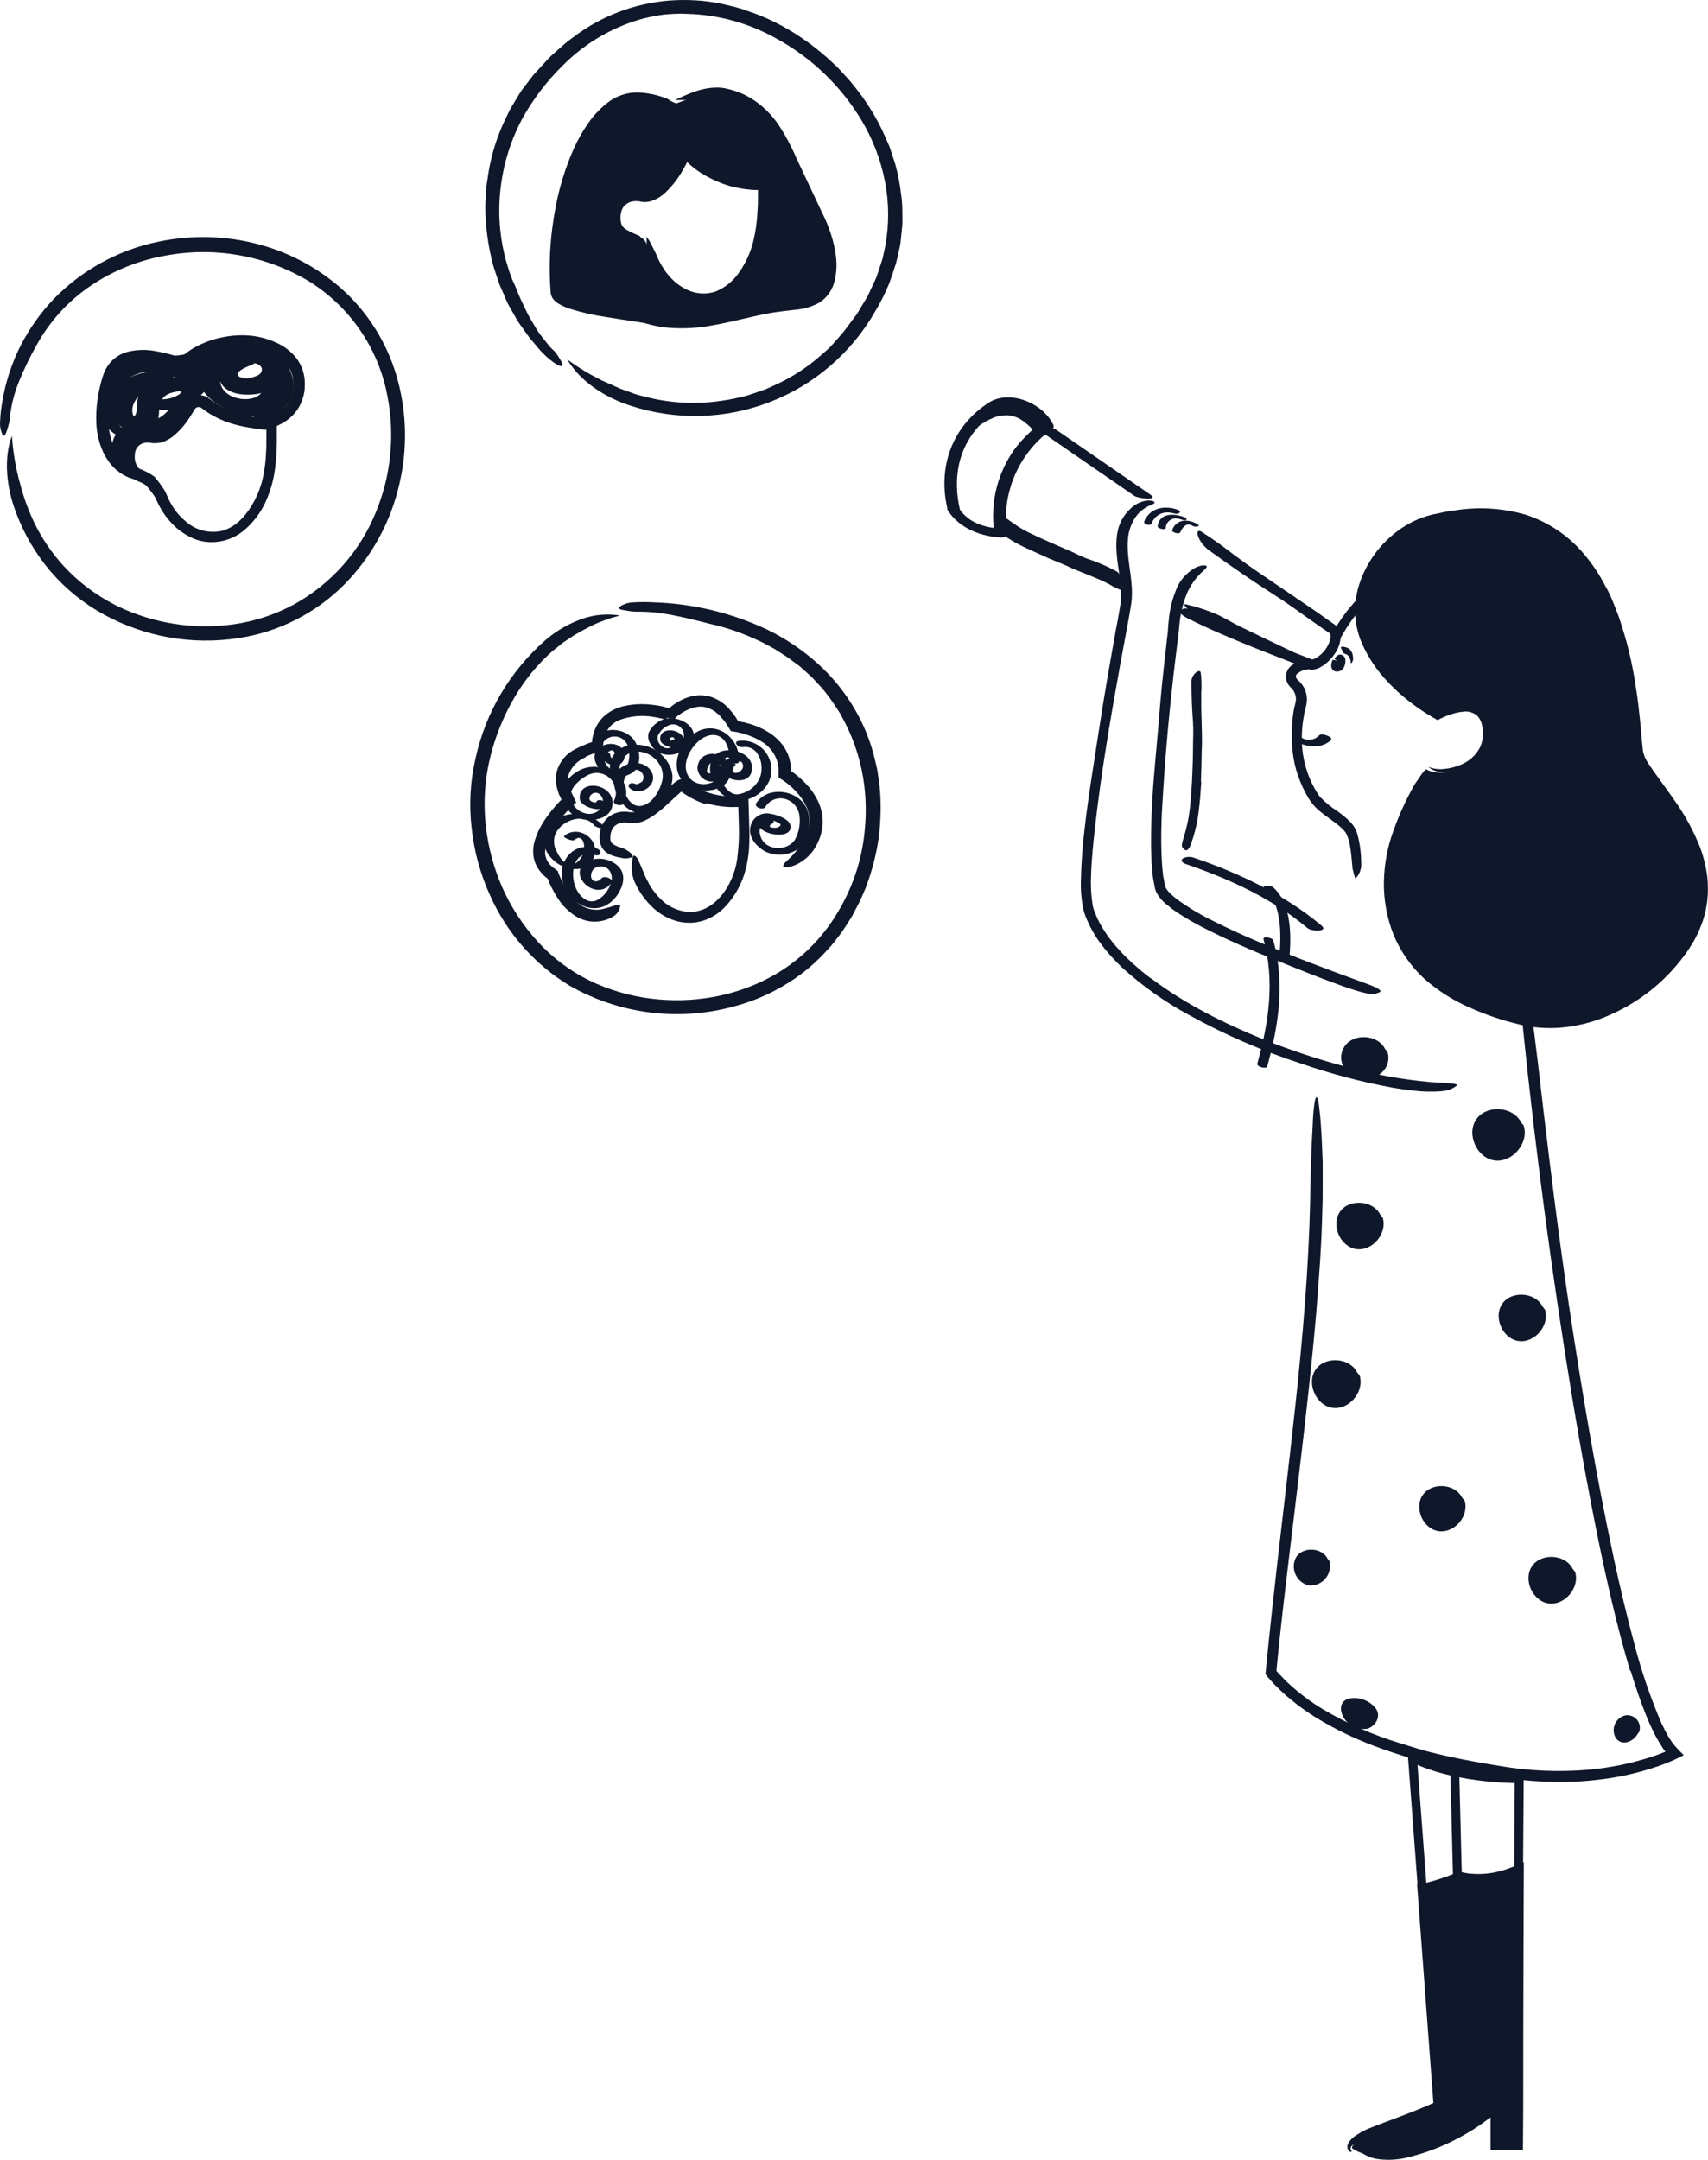 <svg width="454" height="574" viewBox="0 0 454 574" fill="none" xmlns="http://www.w3.org/2000/svg">
<path d="M179.662 27.474C180.014 27.637 187.437 23.81 192.656 24.96C201.214 26.839 205.77 32.801 209.056 39.832C211.909 45.862 214.586 52.001 217.614 57.936C219.791 62.249 221.955 69.564 220.319 74.783C218.493 80.651 213.166 80.732 208.312 81.259C196.387 82.611 184.841 88.439 171.915 84.599C168.778 83.666 148.295 82.016 147.997 77.838C146.591 57.395 154.311 15.549 179.662 27.474ZM171.077 63.601C171.82 64.223 172.267 66.13 172.686 67.022C176.918 79.488 189.546 84.423 197.536 73.39C202.823 66.089 202.945 57.679 202.945 49.053C202.945 49.053 189.627 49.905 182.218 40.386C182.218 40.386 176.093 53.61 170.374 52.068C169.533 51.868 168.657 51.866 167.815 52.063C166.973 52.259 166.189 52.649 165.524 53.202C164.859 53.754 164.331 54.453 163.983 55.244C163.635 56.036 163.476 56.897 163.519 57.761C163.532 62.763 168.373 61.343 171.077 63.601Z" fill="#0F172A"/>
<path d="M171.686 62.871C171.87 63.296 171.936 63.764 171.875 64.223C171.875 64.602 171.875 64.94 171.794 65.278C171.707 65.965 171.707 66.66 171.794 67.347C171.874 68.015 172.01 68.675 172.2 69.321C172.404 69.999 172.676 70.656 173.011 71.281C174.037 73.506 175.512 75.496 177.343 77.124C179.174 78.753 181.322 79.986 183.651 80.745C186.141 81.466 188.793 81.39 191.237 80.529C193.595 79.627 195.707 78.182 197.402 76.311C200.142 73.216 202.095 69.505 203.094 65.494C204.003 61.612 204.457 57.637 204.446 53.65V51.379V47.39C203.5 47.39 202.54 47.485 201.62 47.485H200.714H200.025C199.106 47.417 198.2 47.296 197.321 47.147C195.521 46.801 193.76 46.28 192.061 45.592C190.374 44.955 188.774 44.105 187.302 43.064L186.22 42.252L185.247 41.346L184.99 41.117H184.922C184.865 41.066 184.811 41.012 184.76 40.954L184.53 40.697L183.611 39.657L181.799 37.48L180.542 40.184C180.136 40.995 179.555 42.05 179.42 42.293C178.933 43.131 178.433 43.956 177.905 44.754C176.91 46.322 175.724 47.761 174.376 49.04C173.791 49.594 173.12 50.051 172.389 50.392C172.096 50.514 171.786 50.592 171.469 50.622C171.326 50.635 171.181 50.635 171.037 50.622L170.401 50.5C169.17 50.298 167.907 50.4 166.724 50.797C165.508 51.191 164.426 51.917 163.601 52.893C162.823 53.822 162.297 54.934 162.073 56.124C161.809 57.281 161.809 58.483 162.073 59.64C162.229 60.328 162.534 60.974 162.965 61.533C163.4 62.082 163.937 62.541 164.547 62.885C165.505 63.357 166.511 63.724 167.549 63.98C168.116 64.156 168.657 64.386 169.076 64.507C169.484 64.671 169.939 64.671 170.347 64.507C170.631 64.332 170.78 63.966 170.469 63.358C170.307 63.128 170.144 62.736 169.861 62.628C168.586 62.15 167.359 61.553 166.196 60.843C165.785 60.558 165.454 60.172 165.236 59.721C165.065 59.29 164.969 58.833 164.953 58.369C164.897 57.804 164.929 57.234 165.047 56.679C165.143 56.102 165.355 55.55 165.669 55.056C165.979 54.641 166.367 54.29 166.813 54.026C167.258 53.761 167.752 53.588 168.265 53.515C168.78 53.426 169.306 53.426 169.82 53.515H169.996L170.347 53.596C170.587 53.649 170.832 53.681 171.077 53.691C171.576 53.724 172.076 53.687 172.565 53.583C174.24 53.145 175.77 52.273 176.999 51.054C178.741 49.363 180.234 47.432 181.434 45.322L182.029 44.267L182.313 43.74C182.388 43.613 182.456 43.482 182.516 43.348C182.508 43.271 182.508 43.194 182.516 43.118C182.516 43.118 182.597 43.118 182.665 43.118L183.07 43.469L183.881 44.186C185.459 45.502 187.2 46.611 189.06 47.485C190.871 48.405 192.774 49.13 194.738 49.648C195.973 49.941 197.223 50.162 198.484 50.311C199.16 50.392 199.836 50.459 200.606 50.5H201.472C201.479 50.603 201.479 50.707 201.472 50.811V52.352C201.472 53.542 201.472 54.8 201.35 56.097C201.235 58.865 200.846 61.614 200.187 64.304C199.463 67.138 198.24 69.821 196.577 72.228C195.037 74.578 192.822 76.407 190.223 77.474C187.853 78.279 185.267 78.168 182.975 77.162C180.991 76.294 179.233 74.98 177.838 73.323L176.972 72.268L176.296 71.24C175.914 70.681 175.575 70.094 175.282 69.483C174.959 68.891 174.679 68.276 174.444 67.644C174.309 67.333 174.174 67.036 174.011 66.725C173.849 66.414 173.795 66.319 173.727 66.184L173.484 65.683C173.295 65.319 173.105 64.926 172.862 64.467C172.579 63.862 172.18 63.32 171.686 62.871Z" fill="#0F172A"/>
<path d="M179.676 27.447C179.75 27.317 179.794 27.172 179.806 27.022C179.817 26.873 179.796 26.723 179.744 26.582C179.744 26.582 179.635 26.582 179.595 26.582H179.757C179.892 26.59 180.028 26.59 180.163 26.582C180.433 26.582 180.717 26.582 181.015 26.582C181.582 26.582 182.15 26.582 182.732 26.474L186.152 26.149C188.324 25.799 190.541 25.845 192.696 26.285C196.363 27.223 199.665 29.238 202.174 32.071C204.71 34.99 206.739 38.312 208.177 41.901L213.275 52.866L215.83 58.342C216.685 60.049 217.39 61.827 217.939 63.655C218.957 66.7 219.285 69.933 218.899 73.12C218.711 74.522 218.125 75.841 217.209 76.919C216.213 77.92 214.943 78.602 213.559 78.88C211.946 79.239 210.311 79.483 208.664 79.61C206.906 79.812 205.135 80.096 203.405 80.421C199.943 81.097 196.644 81.962 193.237 82.706C189.516 83.592 185.716 84.113 181.893 84.261C180.947 84.261 180 84.261 179.054 84.261C178.108 84.261 177.175 84.139 176.255 83.95C175.343 83.814 174.44 83.625 173.551 83.382C172.554 83.104 171.543 82.878 170.523 82.706C166.548 82.057 162.667 81.557 158.841 80.799C156.951 80.452 155.083 80.001 153.243 79.447C152.387 79.187 151.554 78.852 150.756 78.447C150.44 78.29 150.145 78.095 149.877 77.865C149.66 77.649 149.687 77.676 149.674 77.595C149.442 73.716 149.487 69.826 149.809 65.954C150.101 62.048 150.638 58.164 151.418 54.326C152.77 47.566 154.839 40.806 158.489 35.235C160.138 32.588 162.39 30.369 165.06 28.759C166.368 28.048 167.784 27.559 169.252 27.312C170.735 27.112 172.241 27.149 173.713 27.42C174.727 27.555 175.742 27.988 176.701 28.177C179.23 28.975 180.271 28.515 178.567 27.123C178.175 26.734 177.718 26.419 177.215 26.19C174.822 25.253 172.292 24.709 169.725 24.581C166.967 24.51 164.26 25.331 162.005 26.92C159.816 28.526 157.91 30.487 156.367 32.72C154.851 34.884 153.547 37.189 152.473 39.602C150.369 44.372 148.8 49.36 147.795 54.475C146.989 58.549 146.465 62.673 146.226 66.819C146.033 70.487 146.083 74.164 146.375 77.825C146.469 78.558 146.791 79.244 147.294 79.785C147.692 80.193 148.147 80.539 148.646 80.813C149.442 81.262 150.274 81.642 151.134 81.949C154.35 82.985 157.647 83.749 160.991 84.234C163.289 84.639 165.912 85.004 168.738 85.437C169.441 85.545 170.158 85.653 170.847 85.789C171.226 85.789 171.401 85.91 171.834 86.018L173.01 86.316C173.81 86.533 174.623 86.7 175.444 86.816C176.285 86.969 177.133 87.073 177.986 87.127C181.6 87.397 185.234 87.211 188.802 86.573C192.48 85.964 196.198 85.031 199.97 84.18C201.85 83.76 203.743 83.341 205.649 83.044C207.555 82.746 209.448 82.544 211.517 82.314C213.733 82.135 215.886 81.485 217.831 80.407C219.836 79.099 221.264 77.072 221.82 74.742C222.35 72.622 222.483 70.421 222.212 68.252C221.964 66.189 221.511 64.155 220.86 62.182C220.238 60.264 219.469 58.397 218.561 56.598C217.75 54.881 216.939 53.177 216.154 51.5C214.573 48.147 213.058 44.916 211.612 41.86C210.325 38.848 208.773 35.957 206.974 33.221C205.362 30.817 203.333 28.72 200.984 27.028C199.121 25.695 197.052 24.677 194.86 24.013C194.4 23.851 193.954 23.77 193.508 23.662C192.728 23.44 191.924 23.313 191.114 23.283C190.79 23.264 190.465 23.264 190.141 23.283C189.448 23.297 188.756 23.36 188.072 23.472C186.686 23.703 185.327 24.075 184.016 24.581C183.313 24.851 182.583 25.149 181.785 25.5L180.568 26.055L179.946 26.339L179.649 26.46H179.514H179.622V26.555C179.699 26.69 179.743 26.84 179.753 26.995C179.762 27.15 179.736 27.304 179.676 27.447Z" fill="#0F172A"/>
<path d="M150.795 95.537C154.067 101.188 160.638 105.61 167.737 107.868C179.771 111.771 192.782 111.417 204.586 106.865C216.39 102.313 226.27 93.841 232.568 82.868C233.966 80.55 235.19 78.133 236.232 75.635C236.746 74.377 237.124 73.066 237.584 71.781C237.787 71.146 238.017 70.429 238.206 69.848L238.679 67.86L239.112 65.873C239.274 65.216 239.382 64.546 239.436 63.872L239.842 59.816C239.923 58.464 239.842 57.111 239.842 55.759C239.833 54.402 239.729 53.046 239.531 51.703C239.219 49.015 238.708 46.353 238.003 43.74L236.746 39.886C236.34 38.534 235.705 37.398 235.204 36.141C233.01 31.223 230.153 26.629 226.713 22.485C226.024 21.552 225.213 20.728 224.442 19.876C223.671 19.024 222.901 18.145 222.049 17.361C220.393 15.758 218.656 14.241 216.843 12.818C213.219 9.946 209.287 7.484 205.121 5.476C203.03 4.487 200.881 3.625 198.685 2.894C197.602 2.484 196.496 2.137 195.373 1.853L191.993 1.042C187.433 0.099 182.764 -0.206 178.121 0.136C168.767 0.83 159.816 4.221 152.35 9.898L150.998 10.912C150.539 11.263 150.119 11.669 149.646 12.047L147.05 14.346C146.19 15.116 145.381 15.943 144.63 16.82L142.291 19.362C141.493 20.2 140.858 21.187 140.141 22.066C139.425 22.945 138.708 23.892 138.1 24.878L136.301 27.866C136.018 28.367 135.693 28.84 135.423 29.367L134.679 30.936C132.222 35.845 130.553 41.11 129.73 46.538C129.568 47.891 129.257 49.242 129.217 50.595L129 54.651C128.996 57.391 129.181 60.129 129.555 62.844C129.907 65.443 130.422 68.017 131.096 70.551C131.475 71.808 131.921 73.039 132.326 74.296C132.556 74.904 132.718 75.553 132.989 76.148L133.8 77.947L134.571 79.799C134.825 80.406 135.123 80.993 135.463 81.557L137.41 84.991C138.086 86.127 138.911 87.154 139.655 88.236L140.804 89.845C141.209 90.359 141.656 90.845 142.088 91.346C143.173 92.741 144.386 94.031 145.712 95.199C149.2 98.092 150.539 97.903 148.686 95.199C148.306 94.516 147.852 93.877 147.334 93.293C146.983 92.968 146.618 92.644 146.293 92.292L145.387 91.197L143.697 89.047C143.146 88.34 142.653 87.59 142.223 86.803L140.871 84.531C140.422 83.768 140.02 82.978 139.668 82.165L138.492 79.731C137.721 78.068 137.14 76.284 136.234 74.472C133.497 67.544 132.333 60.095 132.827 52.663C133.3 45.268 135.347 38.058 138.83 31.517C141.704 26.347 145.306 21.616 149.525 17.469C154.839 12.084 161.353 8.034 168.534 5.652C170.297 5.052 172.106 4.6 173.943 4.3C175.242 4.016 176.562 3.835 177.891 3.759C179.447 3.634 181.009 3.607 182.569 3.678C190.927 3.889 199.107 6.146 206.392 10.249C215.759 15.374 223.587 22.908 229.066 32.071C232.013 37.027 234.089 42.45 235.204 48.107C236.338 53.835 236.37 59.727 235.299 65.467L234.839 67.603C234.715 68.317 234.53 69.018 234.285 69.699C233.825 71.051 233.366 72.403 232.933 73.755L231.108 77.676L230.661 78.65L230.107 79.569L228.998 81.408L227.903 83.247C227.525 83.855 227.051 84.396 226.646 84.964L224.104 88.344L221.278 91.562L220.575 92.319C220.332 92.562 220.061 92.779 219.818 93.009L218.29 94.361C214.405 97.807 209.996 100.614 205.229 102.676L203.553 103.433L201.836 104.028C200.686 104.393 199.591 104.839 198.469 105.15C196.299 105.732 194.095 106.184 191.871 106.502C184.868 107.559 177.721 107.145 170.887 105.285C170.265 105.123 169.643 105.001 169.089 104.812L167.507 104.244L164.938 103.325C163.586 102.743 162.68 102.284 162.41 102.189L159.841 101.053L157.137 99.62C154.939 98.393 152.822 97.029 150.795 95.537Z" fill="#0F172A"/>
<path d="M305.802 259.936C304.663 259.048 303.524 258.217 302.499 257.271L300.905 255.882L299.391 254.425C298.343 253.468 297.466 252.386 296.51 251.361C296.065 250.826 295.644 250.28 295.211 249.733L294.562 248.913L293.993 248.048C293.629 247.467 293.207 246.909 292.854 246.305L291.886 244.495C291.567 243.891 291.362 243.242 291.089 242.616C290.948 242.313 290.826 242.001 290.725 241.682L290.474 240.782C290.032 238.039 289.879 235.257 290.019 232.481C290.144 228.325 290.6 224.146 291.055 219.955C292.695 205.231 295.246 190.564 297.887 175.92L299.698 166.172C299.994 164.533 300.302 162.916 300.563 161.265L300.746 160.012C300.813 159.579 300.847 159.141 300.848 158.702C300.9 157.849 300.9 156.993 300.848 156.14C300.586 151.802 299.516 147.679 299.789 143.705C299.866 141.769 300.404 139.879 301.361 138.194C302.275 136.544 303.691 135.227 305.403 134.436C306.451 134.003 306.952 133.821 306.883 133.525C306.815 133.229 306.166 132.944 304.925 133.024C303.193 133.246 301.587 134.049 300.37 135.301C298.522 137.043 297.317 139.359 296.954 141.872C296.248 146.689 297.443 151.096 297.842 155.161C297.955 156.163 298.012 157.17 298.013 158.179C298.013 158.657 298.013 159.169 297.944 159.602C297.876 160.035 297.819 160.604 297.739 161.116C297.409 163.189 297.033 165.318 296.601 167.425C295.086 175.897 293.583 184.404 292.273 192.99C290.713 203.238 288.857 213.908 287.844 224.533C287.593 227.459 287.388 230.397 287.331 233.358C287.172 236.399 287.444 239.447 288.14 242.411C289.143 245.278 290.554 247.986 292.33 250.45C294.106 252.85 296.091 255.087 298.263 257.135C303.635 262.026 309.581 266.248 315.971 269.706C325.534 274.987 335.582 279.338 345.976 282.699C353.882 285.427 361.983 287.555 370.209 289.065L372.93 289.498L375.674 289.839C378.119 290.13 380.586 290.191 383.042 290.021C383.702 289.957 384.356 289.847 385.001 289.691C385.446 289.551 385.874 289.36 386.276 289.122C386.598 288.958 386.903 288.764 387.187 288.541C387.745 287.869 385.012 287.903 380.138 287.562C372.69 286.896 365.316 285.566 358.104 283.588C350.637 281.624 343.298 279.205 336.126 276.345C325.456 272.029 314.991 266.825 305.859 259.925L305.802 259.936Z" fill="#0F172A"/>
<path d="M280.533 114.064L305.824 131.487C308.159 133.092 302.579 132.511 301.497 131.771L276.206 114.349C273.871 112.732 279.451 113.324 280.533 114.064Z" fill="#0F172A"/>
<path d="M347.013 177.469L348.095 177.89L348.494 178.015L348.915 177.958C349.195 177.936 349.473 177.89 349.746 177.822C350.142 177.711 350.525 177.554 350.885 177.355C351.214 177.184 351.534 176.994 351.841 176.785C352.975 175.971 353.958 174.966 354.745 173.813C355.612 172.622 356.154 171.224 356.317 169.759C356.362 169.347 356.362 168.931 356.317 168.518L356.18 167.881C356.1 167.641 355.986 167.391 355.884 167.14C355.793 166.582 355.212 166.332 354.848 166.059L354.108 165.546L349.826 162.517L334.533 152.12C332.255 150.583 330.057 148.955 327.871 147.349C325.13 145.188 322.279 143.17 319.331 141.302C317.452 140.164 318.192 143.933 321.414 146.29C327.188 150.458 333.041 154.5 339.11 158.361C342.732 160.638 346.307 163.36 349.917 165.865L352.866 167.903L353.436 168.291C353.55 168.291 353.55 168.473 353.606 168.564C353.694 168.973 353.694 169.396 353.606 169.805C353.095 171.864 351.794 173.639 349.985 174.747C349.735 174.909 349.468 175.043 349.188 175.146C348.96 175.214 348.824 175.282 348.653 175.214L346.717 174.462L342.561 172.845C338.382 171.194 334.157 169.577 330.035 167.869C326.823 166.537 323.737 165.079 320.606 163.679C319.911 163.371 319.251 163.041 318.545 162.745C315.948 161.606 315.037 161.481 314.206 161.925C314.009 162.006 313.822 162.109 313.648 162.232C313.181 162.654 314.081 163.519 315.926 164.453C321.426 167.209 327.393 169.714 333.417 172.151L346.979 177.469H347.013Z" fill="#0F172A"/>
<path d="M278.176 148.135L283.391 150.298C284.017 150.572 284.609 150.913 285.247 151.164C287.525 152.086 289.745 152.963 291.977 153.897C292.968 154.307 293.924 154.796 294.87 155.286C296.032 156.02 297.283 156.602 298.593 157.017C299.436 157.211 299.595 154.364 298.183 153.669C295.679 152.407 293.083 151.338 290.417 150.469C288.806 149.868 287.228 149.18 285.691 148.408C283.949 147.657 282.207 146.928 280.464 146.131C279.394 145.664 278.312 145.22 277.253 144.741C275.636 144.024 273.996 143.341 272.436 142.555C271.218 141.952 270.091 141.2 268.929 140.517C268.679 140.369 268.439 140.198 268.166 140.061C267.187 139.537 266.788 139.56 266.264 140.061C266.151 140.187 266.014 140.3 265.911 140.437C265.57 140.904 265.786 141.576 266.447 142.02C268.492 143.469 270.674 144.716 272.96 145.744C274.668 146.552 276.376 147.304 278.141 148.078L278.176 148.135Z" fill="#0F172A"/>
<path d="M255.094 135.335C257.372 138.831 261.744 140.255 265.787 140.448L264.284 141.451C263.708 137.468 263.931 133.41 264.937 129.514C265.944 125.618 267.715 121.961 270.148 118.755C271.724 116.791 273.494 114.99 275.432 113.381C276.263 112.663 276.571 113.13 276.571 112.709C276.491 111.684 274.225 110.09 273.565 109.657C267.973 106.093 264.83 108.439 260.742 112.652C254.593 118.995 253.193 127.239 255.208 135.666C255.572 137.192 252.213 136.804 251.872 135.381C249.184 124.142 253.01 113.415 262.758 107.049C268.292 103.439 277.186 107.049 279.964 112.868C280.077 113.057 280.111 113.283 280.057 113.496C280.004 113.71 279.868 113.893 279.68 114.007C275.326 117.105 271.901 121.334 269.778 126.237C267.654 131.141 266.912 136.531 267.632 141.826C267.734 142.658 266.743 142.863 266.129 142.84C260.628 142.578 255.094 140.414 251.974 135.734C250.983 134.197 254.343 134.197 255.094 135.335Z" fill="#0F172A"/>
<path d="M312.235 136.474C312.747 136.668 311.825 136.372 311.666 136.338C311.149 136.226 310.622 136.176 310.094 136.19C309.211 136.221 308.358 136.518 307.647 137.042C306.936 137.566 306.399 138.293 306.108 139.127C305.79 139.913 303.831 139.332 304.138 138.592C305.664 134.926 309.604 134.231 313.066 135.484C314.353 135.95 313.203 136.827 312.235 136.474Z" fill="#0F172A"/>
<path d="M313.955 138H313.785C314.081 138.103 313.591 137.943 313.5 137.92C313.109 137.821 312.707 137.775 312.304 137.784C311.642 137.832 311.022 138.129 310.568 138.614C310.114 139.1 309.86 139.738 309.856 140.403C309.788 140.938 307.579 140.471 307.715 139.822C308.193 136.269 312.088 136.406 314.741 137.419C314.992 137.522 315.584 137.772 315.356 138.125C315.128 138.478 314.217 138.125 313.955 138.057V138Z" fill="#0F172A"/>
<path d="M316.951 139.742C316.714 139.558 316.429 139.443 316.131 139.412C314.901 139.298 314.126 140.551 313.728 141.462C313.455 142.111 311.348 141.462 311.576 140.893C311.82 140.122 312.315 139.455 312.981 138.997C313.647 138.539 314.447 138.317 315.254 138.365C316.307 138.415 317.332 138.724 318.237 139.264C319.456 140.027 317.554 140.118 316.951 139.742Z" fill="#0F172A"/>
<path d="M347.547 246.658C338.335 238.892 326.743 233.563 315.446 229.714C312.383 228.678 315.185 227.209 317.246 227.915C329.225 231.991 341.478 237.742 351.237 245.964C353.241 247.649 348.663 247.604 347.547 246.658Z" fill="#0F172A"/>
<path d="M319.215 207.691C319.318 205.231 319.375 202.783 319.409 200.346C319.409 199.446 319.5 198.558 319.5 197.67C319.5 194.527 319.386 191.384 319.306 188.253C319.306 186.852 319.306 185.463 319.306 184.073C319.432 182.297 319.386 180.512 319.17 178.744C318.976 177.605 316.676 179.12 316.699 181.135C316.699 184.734 316.824 188.321 317.109 191.953C317.268 194.128 317.109 196.383 317.109 198.604C317.109 201.041 317.018 203.477 316.915 205.926C316.847 207.418 316.79 208.921 316.665 210.424C316.505 212.701 316.312 214.979 315.947 217.188C315.646 218.888 315.243 220.569 314.74 222.221C314.638 222.585 314.512 222.938 314.421 223.303C314.023 224.647 314.068 225.113 314.615 225.58C314.732 225.696 314.858 225.802 314.991 225.899C315.435 226.184 315.981 225.728 316.403 224.76C317.567 221.663 318.332 218.429 318.68 215.138C318.976 212.678 319.17 210.196 319.318 207.725L319.215 207.691Z" fill="#0F172A"/>
<path d="M312.805 238.96C311.37 237.822 309.947 236.558 309.685 235.408C309.526 234.508 309.321 233.62 309.161 232.709L308.888 229.862C308.637 226.024 308.615 222.119 308.751 218.201C308.82 215.354 309.07 212.508 309.218 209.649C309.844 199.572 310.778 189.494 311.917 179.439C312.183 177.207 312.452 174.975 312.725 172.743C312.862 171.604 313.01 170.465 313.147 169.395C313.283 168.325 313.409 167.118 313.5 165.979C313.742 163.246 314.374 160.561 315.379 158.008C316.394 155.521 317.982 153.309 320.013 151.551C321.312 150.526 320.833 150.002 319.148 150.344C318.66 150.478 318.183 150.653 317.725 150.868C317.139 151.188 316.589 151.57 316.085 152.007C314.787 153.036 313.736 154.344 313.01 155.833C311.714 158.714 310.917 161.794 310.653 164.943C310.562 165.694 310.516 166.457 310.471 167.22C310.425 167.983 310.346 168.564 310.254 169.304L309.765 173.654C309.104 179.484 308.501 185.337 308.045 191.236C307.499 198.285 306.667 205.596 306.28 212.872C306.041 216.846 305.95 220.843 305.95 224.852L306.052 227.858C306.052 228.86 306.121 229.862 306.235 230.875C306.349 231.889 306.371 232.891 306.588 233.916L306.884 235.442C306.961 235.994 307.11 236.534 307.328 237.047C307.958 238.269 308.83 239.35 309.89 240.224C310.856 241.04 311.867 241.801 312.919 242.502C314.986 243.865 317.122 245.119 319.319 246.26C325.923 249.676 332.801 252.614 339.622 255.37C344.929 257.499 350.122 259.629 355.462 261.542C356.601 261.963 357.74 262.396 358.981 262.783C363.422 264.229 364.948 264.411 366.098 263.922C366.361 263.849 366.614 263.742 366.85 263.603C367.419 263.159 365.711 262.282 362.534 261.166C353.105 257.75 343.175 254.037 333.45 249.847C329.841 248.287 326.254 246.658 322.746 244.893C319.266 243.214 315.939 241.233 312.805 238.972V238.96Z" fill="#0F172A"/>
<path d="M433.443 444.047C434.673 448.067 435.994 452.018 437.599 455.992C438.406 457.985 439.314 459.934 440.321 461.834C440.856 462.79 441.459 463.736 442.052 464.669L442.279 465.011L442.348 465.102L442.484 465.273C442.598 465.41 442.61 465.398 442.678 465.478C442.576 465.559 442.46 465.621 442.336 465.66C441.471 466.013 440.526 466.378 439.603 466.685C437.747 467.334 435.846 467.824 433.91 468.359C430.059 469.308 426.142 469.963 422.192 470.318C414.251 471.004 406.254 470.652 398.404 469.27C394.008 468.575 389.636 467.778 385.297 466.844C383.133 466.366 380.981 465.876 378.863 465.296C376.745 464.715 374.673 464.043 372.52 463.383C365.08 461.163 357.945 458.022 351.283 454.034C348.018 452.03 344.966 449.699 342.173 447.076C341.513 446.393 340.807 445.744 340.169 445.026L339.406 444.184C339.373 444.159 339.346 444.126 339.33 444.088C339.314 444.05 339.309 444.008 339.315 443.967V443.626L339.907 437.761C341.547 422.115 343.574 406.48 345.407 390.822C347.047 376.941 348.664 362.957 349.848 349.11C350.566 340.206 351.26 331.278 351.465 322.316C351.545 320.039 351.602 317.841 351.579 315.597V308.868C351.397 304.392 351.272 299.906 350.782 295.453C350.27 289.885 349.541 290.739 349.131 295.453C349.028 296.592 348.949 298.061 348.892 299.689C348.835 301.318 348.675 303.106 348.607 305.167C348.527 309.186 348.265 313.889 348.254 318.979C347.855 337.085 346.295 355.169 344.348 373.263C342.401 391.358 340.112 409.486 338.142 427.752C337.846 430.485 337.561 433.229 337.265 435.985C336.969 438.945 336.669 441.914 336.366 444.89C336.679 445.36 337.038 445.798 337.436 446.199L338.153 447.008C338.632 447.554 339.167 448.044 339.668 448.556C340.169 449.069 340.704 449.558 341.239 450.048C341.775 450.538 342.298 451.016 342.868 451.46C345.077 453.309 347.418 454.994 349.871 456.505C354.762 459.495 359.929 462.008 365.301 464.009C367.977 465.011 370.698 465.933 373.374 466.753C376.082 467.651 378.834 468.412 381.619 469.031C386.96 470.261 392.323 471.24 397.698 472.094C403.118 473.033 408.606 473.528 414.107 473.574C419.619 473.609 425.121 473.117 430.539 472.105C433.23 471.587 435.891 470.922 438.51 470.113C439.831 469.703 441.141 469.258 442.439 468.769L443.407 468.382C443.908 468.177 444.409 467.972 444.876 467.755L446.276 467.095L446.96 466.742C447.165 466.628 447.483 466.514 447.518 466.389L446.242 465.136L445.103 463.849C444.933 463.645 444.705 463.394 444.591 463.235L444.295 462.79L443.703 461.902C442.974 460.672 442.302 459.386 441.676 458.065C438.687 451.146 436.247 444.003 434.377 436.702C432.395 429.391 430.664 422.001 429.059 414.599C424.253 392.12 420.404 369.323 417.022 346.753C414.415 329.194 412.251 311.919 410.19 294.508C409.746 290.67 409.302 286.913 408.857 283.041C407.149 268.704 406.455 264.161 405.293 261.166C405.066 260.496 404.804 259.838 404.508 259.196C403.733 257.886 403.858 263.751 404.929 274.341C408.14 305.577 412.467 338.418 417.876 371.247C419.892 383.443 422.078 395.639 424.549 407.79C427.02 419.94 429.753 432.079 433.306 444.047H433.443Z" fill="#0F172A"/>
<path d="M405.008 472.811L404.826 498.923C404.826 499.23 402.446 499.207 402.468 498.923L402.639 472.8C403.413 472.57 404.237 472.574 405.008 472.811Z" fill="#0F172A"/>
<path d="M386.241 499.845L385.49 469.851C385.49 469.498 387.847 469.441 387.847 469.794L388.599 499.822C388.599 499.925 388.291 499.982 387.881 500.027L387.414 499.572C387.352 499.587 387.294 499.617 387.244 499.658C387.195 499.7 387.156 499.752 387.13 499.811C387.109 499.841 387.098 499.877 387.098 499.913C387.098 499.95 387.109 499.986 387.13 500.016L387.414 499.743V500.289L387.688 500.016C387.708 500.048 387.719 500.086 387.719 500.124C387.719 500.162 387.708 500.2 387.688 500.232C387.658 500.291 387.616 500.342 387.565 500.383C387.514 500.424 387.455 500.454 387.392 500.471L386.925 500.027C386.56 500.016 386.241 499.947 386.241 499.845Z" fill="#0F172A"/>
<path d="M359.698 571.141C360.575 571.631 364.766 574.432 373.91 572.189C382.742 569.985 390.906 565.667 397.698 559.606V569.98H403.391L403.722 496.998C398.855 499.301 393.372 499.961 388.098 498.877C384.887 500.151 381.583 501.175 378.214 501.94L382.473 559.72C376.335 562.646 368.956 565.14 364.151 567.156C364.151 567.156 357.922 570.173 359.698 571.141Z" fill="#0F172A"/>
<path d="M360.074 570.412C361.71 572.342 364.027 573.566 366.542 573.829C369.211 574.152 371.917 573.958 374.513 573.259C378.925 572.174 383.189 570.556 387.21 568.442C389.228 567.402 391.183 566.242 393.063 564.969C393.997 564.332 394.92 563.66 395.831 562.965L396.195 562.692C396.195 565.622 396.195 568.549 396.195 571.471H404.804L404.884 560.38C404.884 545.349 404.91 530.314 404.963 515.275L405.043 494.903C404.086 495.301 403.107 495.745 402.139 496.133L401.41 496.417L401.057 496.543L400.875 496.611C400.625 496.702 400.374 496.793 400.135 496.861C399.142 497.185 398.131 497.447 397.106 497.647C395.077 498.036 393.003 498.135 390.945 497.943C390.433 497.943 389.932 497.818 389.42 497.738L388.565 497.567C388.069 497.463 387.552 497.527 387.096 497.75C386.094 498.137 385.07 498.501 384.045 498.888C383.02 499.276 381.995 499.572 380.97 499.868C380.458 500.027 379.945 500.164 379.444 500.289C379.296 500.289 378.636 500.46 378.192 500.551L376.677 500.836L379.216 534.918L380.925 557.772L381.004 558.82V558.888L380.856 558.957L378.818 559.845C377.155 560.551 375.474 561.227 373.773 561.872L368.649 563.808L366.075 564.776L364.777 565.288L364.128 565.539L363.809 565.675C363.669 565.724 363.532 565.781 363.399 565.846C362.201 566.389 361.057 567.045 359.983 567.805C359.315 568.284 358.762 568.906 358.366 569.627C358.236 569.87 358.16 570.138 358.144 570.414C358.128 570.689 358.173 570.965 358.275 571.221C358.334 571.385 358.432 571.532 358.561 571.65C358.69 571.767 358.846 571.85 359.015 571.893C359.357 571.893 359.323 571.756 359.152 571.437C359.081 571.319 359.036 571.186 359.02 571.049C359.004 570.911 359.018 570.772 359.061 570.64C359.19 570.384 359.387 570.167 359.63 570.014C360.086 569.706 360.666 569.536 361.122 569.217C362.239 568.482 363.439 567.882 364.698 567.429C365.95 567.019 367.18 566.666 368.433 566.29C371.09 565.592 373.705 564.744 376.267 563.751C377.554 563.227 378.841 562.692 380.127 562.134L382.245 561.223C382.769 561.001 383.279 560.746 383.771 560.46L383.635 558.604L383.1 550.302L382.075 533.722C381.779 529.315 381.437 524.886 381.073 520.479L379.592 503.569C379.592 503.477 379.592 503.364 379.592 503.033L379.957 502.942C380.537 502.794 381.198 502.623 381.927 502.396C383.384 501.963 385.126 501.382 387.199 500.619L387.985 500.323L388.167 500.255C388.167 500.255 388.167 500.255 388.247 500.255L389.021 500.414C389.34 500.471 389.67 500.505 390 500.551C391.42 500.733 392.853 500.786 394.282 500.71C395.903 500.619 397.512 500.375 399.087 499.982C399.919 499.777 400.761 499.515 401.615 499.23L402.185 499.025L402.424 498.923C402.333 516.949 402.173 550.564 402.094 568.75H398.985C398.985 561.838 398.985 559.036 398.985 556.679C397.914 557.693 396.833 558.729 395.842 559.617C395.341 560.016 394.863 560.426 394.384 560.756L393.565 561.382C392.517 562.179 391.469 562.897 390.456 563.557C388.623 564.753 386.722 565.841 384.762 566.814C381.95 568.191 379.028 569.334 376.028 570.23C373.805 570.933 371.515 571.407 369.196 571.642C367.841 571.779 366.478 571.805 365.119 571.722C363.361 571.665 361.638 571.217 360.074 570.412Z" fill="#0F172A"/>
<path d="M376.95 502.92L374.263 467.027C374.263 466.617 376.597 466.434 376.62 466.844L379.307 502.749C379.341 503.079 376.973 503.25 376.95 502.92Z" fill="#0F172A"/>
<path d="M338.472 249.949C341.558 261.234 339.93 272.268 336.844 283.405C336.616 284.202 333.974 283.496 334.202 282.688C337.254 271.676 338.905 260.756 335.842 249.573C335.626 248.765 338.256 249.141 338.472 249.949Z" fill="#0F172A"/>
<path d="M338.335 235.761C343.402 240.088 343.265 249.004 342.696 254.891C342.605 255.802 339.963 255.222 340.054 254.185C340.567 248.924 340.817 240.19 336.205 236.25C335.067 235.248 337.64 235.18 338.335 235.761Z" fill="#0F172A"/>
<path d="M353.811 196.668C351.306 199.059 347.4 198.604 344.576 197.123C344.098 196.873 343.642 196.395 344.246 195.985C344.849 195.575 346.033 196.064 346.523 196.338C347.228 196.624 348.005 196.688 348.747 196.521C349.49 196.354 350.164 195.965 350.679 195.404C351.408 194.698 354.494 195.928 353.765 196.622L353.811 196.668Z" fill="#0F172A"/>
<path d="M354.197 168.256C355.975 165.018 358.152 162.015 360.676 159.317C361.382 158.532 363.74 159.5 362.954 160.388C360.429 163.085 358.252 166.088 356.475 169.327C355.996 170.238 353.628 169.327 354.197 168.256Z" fill="#0F172A"/>
<path d="M360.268 233.517C360.838 232.944 361.273 232.251 361.54 231.489C361.808 230.726 361.903 229.914 361.817 229.11C361.799 226.551 361.443 224.004 360.758 221.538C360.534 220.847 360.22 220.188 359.824 219.579C359.618 219.25 359.382 218.941 359.118 218.657C358.879 218.418 358.651 218.167 358.412 217.951C357.473 217.077 356.476 216.266 355.429 215.525C353.76 214.471 352.23 213.212 350.874 211.779C350.584 211.417 350.318 211.036 350.076 210.64L349.314 209.342C348.836 208.464 348.41 207.559 348.038 206.632C346.742 203.437 346.062 200.025 346.034 196.577C346.015 194.847 346.133 193.118 346.387 191.407C346.512 190.541 346.672 189.687 346.854 188.845L347.173 187.603C347.31 187.052 347.379 186.486 347.378 185.918C347.388 184.568 346.991 183.247 346.239 182.126C345.869 181.588 345.428 181.102 344.929 180.68C344.72 180.498 344.566 180.262 344.485 179.997C344.406 179.53 344.485 179.279 345.055 178.858C345.688 178.39 346.42 178.074 347.195 177.936C347.456 177.921 347.715 177.886 347.97 177.833C348.108 177.787 348.233 177.71 348.336 177.607C348.439 177.504 348.516 177.379 348.562 177.241C348.619 177.082 348.626 176.909 348.581 176.746C348.536 176.583 348.442 176.437 348.311 176.33C348.175 176.193 348.004 176 347.833 176C347.013 176 346.239 176 345.396 176.068C344.455 176.137 343.571 176.541 342.902 177.207C342.49 177.621 342.18 178.126 341.998 178.682C341.816 179.238 341.767 179.829 341.855 180.407C341.948 180.973 342.162 181.513 342.481 181.99C342.756 182.37 343.068 182.721 343.415 183.037C343.798 183.459 344.088 183.957 344.266 184.499C344.445 185.04 344.508 185.613 344.451 186.18C344.43 186.399 344.392 186.616 344.337 186.829L344.121 187.717C343.961 188.344 343.859 188.981 343.757 189.608C343.529 191.238 343.404 192.881 343.381 194.527C343.28 197.371 343.532 200.217 344.132 202.999C344.64 205.25 345.404 207.436 346.41 209.513C346.683 210.059 346.945 210.652 347.264 211.164C347.561 211.737 347.892 212.292 348.255 212.827C349.024 213.919 349.944 214.896 350.987 215.73C352.992 217.381 355.03 218.577 356.545 220.012C356.898 220.323 357.222 220.666 357.512 221.037C357.761 221.391 357.967 221.774 358.127 222.176C358.446 222.992 358.679 223.839 358.822 224.704C359.129 226.389 359.243 227.881 359.346 228.962C359.448 230.044 359.505 230.727 359.517 230.841C359.714 231.747 359.965 232.641 360.268 233.517Z" fill="#0F172A"/>
<path d="M405.019 299.165C406.466 303.72 402.036 309.038 397.299 308.412C392.562 307.786 389.703 301.42 392.402 297.48C395.101 293.54 402.127 293.973 404.291 298.232" fill="#0F172A"/>
<path d="M361.406 365.577C362.738 369.801 358.639 374.743 354.243 374.163C349.847 373.582 347.183 367.672 349.688 364.005C352.193 360.338 358.718 360.76 360.722 364.711" fill="#0F172A"/>
<path d="M353.401 414.907C353.591 415.702 353.591 416.53 353.404 417.325C353.217 418.121 352.846 418.862 352.322 419.489C351.798 420.116 351.134 420.612 350.385 420.937C349.635 421.263 348.82 421.409 348.004 421.363C347.205 421.195 346.457 420.841 345.821 420.328C345.186 419.815 344.68 419.159 344.347 418.414C344.014 417.669 343.862 416.855 343.904 416.039C343.945 415.224 344.18 414.43 344.588 413.722C346.478 410.978 351.42 411.274 352.889 414.258" fill="#0F172A"/>
<path d="M418.673 417.742C419.983 421.876 415.963 426.704 411.67 426.135C407.377 425.565 404.769 419.792 407.229 416.216C409.689 412.641 416.054 413.039 418.013 416.899" fill="#0F172A"/>
<path d="M389.304 398.794C390.568 402.802 386.685 407.471 382.472 406.924C378.259 406.378 375.799 400.775 378.179 397.313C380.559 393.851 386.719 394.239 388.61 397.985" fill="#0F172A"/>
<path d="M357.192 456.539C355.963 454.535 356.054 451.847 358.844 451.369C360.129 451.16 361.448 451.302 362.66 451.779C363.872 452.256 364.934 453.05 365.733 454.079C367.168 456.163 365.676 458.634 363.524 459.42C362.302 459.616 361.05 459.447 359.923 458.935C358.797 458.422 357.847 457.589 357.192 456.539Z" fill="#0F172A"/>
<path d="M367.533 323.614C368.831 327.736 364.845 332.542 360.564 331.972C356.282 331.403 353.731 325.653 356.134 322.088C358.537 318.524 364.925 318.923 366.872 322.783" fill="#0F172A"/>
<path d="M368.809 279.591C370.118 283.701 366.121 287.323 361.84 286.753C357.558 286.184 355.007 281.618 357.41 278.065C359.813 274.512 366.201 274.899 368.148 278.748" fill="#0F172A"/>
<path d="M410.668 348.051C411.978 352.162 407.981 356.968 403.699 356.398C399.417 355.829 396.867 350.09 399.281 346.526C401.695 342.961 408.06 343.36 410.019 347.209" fill="#0F172A"/>
<path d="M435.356 460.695C434.126 462.973 431.108 464.054 429.548 461.971C429.207 461.432 428.997 460.819 428.938 460.184C428.878 459.549 428.97 458.908 429.205 458.315C429.441 457.722 429.814 457.193 430.293 456.771C430.772 456.35 431.344 456.048 431.962 455.89C432.54 455.783 433.135 455.831 433.687 456.029C434.24 456.227 434.73 456.568 435.108 457.017C435.486 457.466 435.739 458.007 435.841 458.585C435.942 459.163 435.889 459.757 435.686 460.308" fill="#0F172A"/>
<path d="M277.287 146.245L282.377 148.397C282.992 148.659 283.573 149 284.199 149.251C286.374 150.162 288.583 151.027 290.735 151.961C291.689 152.391 292.62 152.87 293.525 153.396C294.636 154.14 295.833 154.748 297.09 155.206C297.909 155.423 298.228 152.622 296.839 151.87C294.417 150.548 291.883 149.442 289.266 148.568C287.684 148.055 286.192 147.201 284.655 146.529L279.553 144.32C278.517 143.865 277.469 143.409 276.444 142.931C274.884 142.202 273.301 141.496 271.81 140.653C270.671 140.004 269.6 139.23 268.519 138.478C268.28 138.319 268.063 138.137 267.824 137.977C266.913 137.408 266.526 137.397 265.957 137.909C265.821 138.015 265.695 138.133 265.581 138.262C265.205 138.683 265.353 139.31 265.968 139.845C267.869 141.442 269.962 142.796 272.197 143.876C273.859 144.73 275.613 145.504 277.253 146.29L277.287 146.245Z" fill="#0F172A"/>
<path d="M379.193 204.48C382.701 206.757 396.16 204.924 395.409 194.049C394.657 183.174 382.154 189.915 382.154 189.915C374.046 185.303 365.938 178.084 362.659 169.122C357.796 155.878 368.455 141.006 380.776 138.012C434.137 125.03 434.012 189.938 435.492 199.97C436.699 208.135 467.582 230.875 443.669 256.77C433.841 267.417 418.548 274.136 404.439 270.834C345.578 257.066 377.531 203.421 379.193 204.48Z" fill="#0F172A"/>
<path d="M379.649 203.785C380.298 204.367 381.08 204.781 381.926 204.992C382.402 205.117 382.885 205.216 383.372 205.288C383.862 205.288 384.374 205.391 384.887 205.379C387.049 205.391 389.183 204.879 391.104 203.887C393.221 202.797 394.88 200.988 395.785 198.786C395.887 198.501 396.024 198.216 396.115 197.932L396.297 197.044L396.468 196.155C396.468 195.859 396.468 195.552 396.468 195.256C396.544 194.05 396.433 192.84 396.138 191.669C395.785 190.15 394.916 188.802 393.678 187.854C392.405 186.99 390.889 186.555 389.351 186.613C387.959 186.641 386.579 186.867 385.251 187.285C384.602 187.478 383.964 187.695 383.338 187.945C383.031 188.059 382.723 188.196 382.416 188.332L382.12 188.469C373.477 183.436 362.83 173.586 362.83 162.278C363.011 156.568 365.252 151.116 369.138 146.928C371.033 144.809 373.26 143.013 375.731 141.61C378.232 140.236 380.959 139.322 383.782 138.911C389.711 137.611 395.841 137.514 401.808 138.626L403.983 139.207C404.336 139.298 404.701 139.378 405.054 139.503L406.102 139.902C406.796 140.187 407.502 140.426 408.174 140.733L410.167 141.758C412.784 143.209 415.174 145.035 417.261 147.178C419.381 149.338 421.235 151.742 422.784 154.341C424.389 156.952 425.761 159.699 426.883 162.551C428.033 165.405 428.995 168.33 429.764 171.308C430.573 174.292 431.222 177.321 431.746 180.418C432.68 185.668 433.215 190.974 433.67 196.36C433.807 197.727 433.875 199.014 434.137 200.528C434.539 201.994 435.182 203.383 436.039 204.639C437.553 206.985 439.193 209.126 440.753 211.301C443.96 215.5 446.666 220.059 448.816 224.886C450.927 229.604 451.68 234.817 450.99 239.94C450.584 242.462 449.817 244.913 448.713 247.216C447.556 249.535 446.147 251.72 444.511 253.73C442.853 255.771 441.032 257.675 439.068 259.424C437.091 261.137 434.982 262.69 432.759 264.07C428.324 266.837 423.418 268.767 418.286 269.763C415.74 270.254 413.145 270.445 410.554 270.333C407.961 270.219 405.389 269.807 402.89 269.103C396.832 267.652 391.035 265.27 385.707 262.043C383.105 260.411 380.718 258.46 378.601 256.235C376.522 254.008 374.794 251.478 373.477 248.731C371.047 243.385 370.061 237.495 370.618 231.65C371.143 225.729 372.628 219.933 375.014 214.489C375.8 212.656 376.779 210.8 377.644 209.148C378.202 208.089 378.669 207.213 379.045 206.529C379.216 206.21 379.353 205.96 379.432 205.778C379.512 205.595 379.615 205.778 379.193 205.049C379.193 204.924 379.193 204.81 379.125 204.821C379.12 204.809 379.117 204.795 379.117 204.781C379.117 204.768 379.12 204.754 379.125 204.741C379.111 204.759 379.104 204.781 379.104 204.804C379.104 204.827 379.111 204.849 379.125 204.867C379.145 204.977 379.18 205.084 379.227 205.186C378.627 205.407 378.107 205.804 377.736 206.324C377.071 206.993 376.483 207.734 375.982 208.533C373.776 212.418 371.913 216.487 370.414 220.695C368.799 225.074 367.933 229.694 367.851 234.36C367.773 239.146 368.636 243.901 370.391 248.355C372.225 252.81 375.012 256.809 378.555 260.073C382.095 263.215 386.107 265.782 390.444 267.679C394.735 269.625 399.205 271.15 403.79 272.234C407.55 273.152 411.438 273.433 415.291 273.066C419.117 272.697 422.871 271.784 426.439 270.355C435.513 266.725 443.299 260.473 448.804 252.398C449.203 251.76 449.692 250.997 450.228 250.12L451.002 248.617L451.423 247.786L451.799 246.875C453.086 243.905 453.815 240.725 453.951 237.492C454.042 235.515 453.928 233.534 453.61 231.581C453.24 229.44 452.68 227.337 451.936 225.296C450.156 220.786 447.827 216.514 445.001 212.576C443.555 210.469 441.983 208.363 440.446 206.21C439.671 205.14 438.909 204.047 438.168 202.931C437.472 201.941 436.981 200.822 436.722 199.64C436.403 196.975 436.221 194.071 435.914 191.179C435.606 188.287 435.276 185.337 434.775 182.354C433.891 176.242 432.439 170.226 430.436 164.385C429.947 162.882 429.298 161.424 428.74 159.955C428.182 158.486 427.453 157.04 426.656 155.639C425.18 152.772 423.392 150.076 421.326 147.6C417.198 142.531 411.688 138.769 405.464 136.77C399.393 135.027 393.014 134.638 386.777 135.632C385.272 135.816 383.778 136.082 382.302 136.429C381.562 136.599 380.833 136.691 380.093 136.918C379.353 137.146 378.601 137.351 377.872 137.613C375.065 138.68 372.461 140.221 370.174 142.168C365.832 145.792 362.661 150.623 361.064 156.049C360.358 158.574 360.077 161.198 360.233 163.815C360.431 166.254 361.019 168.646 361.975 170.898C363.66 174.73 366.008 178.234 368.91 181.249C371.115 183.588 373.54 185.709 376.153 187.581C377.235 188.378 378.248 189.05 379.159 189.619C379.603 189.904 380.024 190.166 380.434 190.393L382.12 191.384L382.894 190.986C383.133 190.849 383.463 190.701 383.543 190.667L384.34 190.325C384.875 190.109 385.388 189.926 385.9 189.767C386.839 189.46 387.809 189.258 388.793 189.164C389.496 189.037 390.22 189.074 390.907 189.272C391.594 189.469 392.226 189.822 392.756 190.302C393.474 191.149 393.918 192.193 394.031 193.297C394.106 193.775 394.133 194.26 394.111 194.743C394.111 195.187 394.111 195.597 394.111 195.962C394.01 197.251 393.574 198.491 392.847 199.56C391.637 201.356 389.873 202.707 387.825 203.409C386.605 203.9 385.32 204.21 384.01 204.331C382.533 204.536 381.029 204.348 379.649 203.785Z" fill="#0F172A"/>
<path d="M355.78 175.647C355.701 176.171 354.904 177.195 355.393 177.446C356.441 177.981 357.397 175.442 356.839 174.907C356.281 174.371 355.883 174.895 355.78 175.647Z" fill="#0F172A"/>
<path d="M355.644 175.647C355.666 175.872 355.646 176.1 355.587 176.319C355.587 176.398 355.496 176.41 355.496 176.455C355.546 176.527 355.588 176.603 355.622 176.683C355.636 176.735 355.636 176.79 355.622 176.842C355.614 176.805 355.614 176.766 355.622 176.729L355.428 177.093C355.488 177.081 355.55 177.081 355.61 177.093C355.701 177.093 356.043 177.093 355.929 177.093C355.815 177.093 355.997 176.842 356.111 176.694C356.225 176.546 356.533 176.307 356.43 175.783C356.43 175.601 355.838 175.601 355.291 175.533C354.745 175.465 354.267 175.294 354.221 175.385C354.081 175.646 353.977 175.926 353.913 176.216C353.845 176.522 353.826 176.838 353.857 177.15C353.88 177.294 353.918 177.435 353.97 177.571C354.04 177.744 354.14 177.902 354.266 178.038C354.386 178.174 354.534 178.283 354.699 178.357C354.797 178.398 354.901 178.425 355.007 178.437C355.437 178.511 355.88 178.459 356.282 178.289C356.563 178.153 356.809 177.955 356.999 177.708C357.281 177.298 357.472 176.832 357.557 176.341C357.606 176.048 357.625 175.75 357.614 175.453C357.61 175.153 357.527 174.858 357.375 174.599C357.318 174.51 357.249 174.43 357.17 174.36L357.011 174.235C356.877 174.134 356.727 174.057 356.567 174.007C356.396 173.962 356.218 173.953 356.043 173.98C355.869 174.008 355.702 174.071 355.553 174.166C355.334 174.302 355.144 174.48 354.995 174.69C354.938 174.763 354.885 174.839 354.836 174.918C354.711 175.214 354.836 175.339 355.405 175.487L355.781 175.567C356.092 175.637 356.415 175.637 356.726 175.567C356.807 175.537 356.896 175.537 356.977 175.567C356.863 175.509 356.753 175.444 356.646 175.373C356.55 175.309 356.462 175.232 356.385 175.146C356.271 175.009 356.385 174.964 356.305 175.146C356.207 175.415 356.051 175.66 355.849 175.863L355.77 175.943L356.51 175.157C356.488 175.165 356.464 175.165 356.441 175.157C356.441 175.157 356.305 175.237 356.214 175.26C355.986 175.316 355.753 175.347 355.519 175.351C355.542 175.413 355.542 175.482 355.519 175.544L355.644 175.647Z" fill="#0F172A"/>
<path d="M357.557 173.836C357.792 173.836 358.018 173.921 358.195 174.075C358.244 174.143 358.298 174.207 358.354 174.269C358.593 174.522 358.779 174.82 358.901 175.146C358.949 175.297 358.979 175.454 358.992 175.613C358.992 175.802 359.015 176.007 359.06 176.228C359.06 176.296 359.06 176.296 359.174 176.228C359.274 176.158 359.359 176.069 359.425 175.966C359.655 175.541 359.731 175.051 359.641 174.576C359.561 174.292 359.573 173.973 359.47 173.677C359.339 173.348 359.159 173.04 358.935 172.766C358.801 172.586 358.635 172.431 358.445 172.31C358.166 172.142 357.856 172.03 357.534 171.98C357.318 171.892 357.084 171.853 356.851 171.866C356.798 171.855 356.744 171.855 356.692 171.866C356.57 171.918 356.464 172 356.384 172.105C356.384 172.105 356.384 172.208 356.532 172.379C356.805 172.868 356.965 173.346 357.113 173.517C357.261 173.688 357.341 173.722 357.557 173.734V173.836Z" fill="#0F172A"/>
<path d="M403.995 472.629C403.995 472.629 388.338 472.868 376.779 467.676" stroke="#0F172A" stroke-width="2.5" stroke-miterlimit="10"/>
<path d="M258.351 110.568C259.758 109.546 261.289 108.704 262.906 108.063C264.621 107.373 266.471 107.085 268.315 107.22C270.188 107.41 271.982 108.073 273.53 109.145C274.944 110.127 276.236 111.274 277.379 112.561C277.55 112.72 275.102 114.838 275.011 114.702C274.046 113.597 272.957 112.607 271.765 111.752C270.66 110.996 269.385 110.526 268.053 110.386C266.694 110.302 265.333 110.52 264.067 111.023C262.714 111.584 261.43 112.298 260.241 113.153C259.474 112.401 258.835 111.527 258.351 110.568Z" fill="#0F172A"/>
<path d="M343.755 173.301L336.615 169.885C334.235 168.746 331.866 167.607 329.532 166.469C327.198 165.33 324.977 163.849 322.586 162.927C320.128 161.915 317.586 161.119 314.99 160.547L314.82 160.843C316.551 162.936 318.636 164.709 320.98 166.081C323.333 167.333 325.81 168.336 328.371 169.076C330.861 169.972 333.373 170.796 335.909 171.547C338.448 172.276 340.976 173.016 343.539 173.654L343.755 173.301Z" fill="#0F172A"/>
<path d="M3.171 115.797C0.913 121.8 1.67 129.466 4.266 136.24C6.408 141.966 9.533 147.273 13.5 151.924C17.517 156.572 22.34 160.456 27.738 163.389C38.595 169.285 51.084 171.464 63.297 169.595C73.854 168.022 83.637 163.13 91.23 155.629C98.746 148.14 103.955 138.651 106.238 128.29C108.268 119.433 108.129 110.217 105.832 101.425C103.533 92.576 98.857 84.525 92.312 78.142C85.737 71.86 77.689 67.332 68.908 64.973C60.135 62.617 50.93 62.367 42.042 64.243C31.486 66.43 21.825 71.723 14.298 79.44C10.747 83.167 7.755 87.388 5.415 91.974C3.099 96.583 1.49 101.515 0.642 106.603C0.31 108.297 0.111 110.015 0.047 111.741C-0.11 113.096 0.13 114.467 0.737 115.689C1.116 116.081 1.548 115.527 1.967 113.972C2.228 113.248 2.418 112.501 2.535 111.741C2.849 108.192 3.692 104.71 5.037 101.411C6.386 98.081 7.954 94.842 9.728 91.717C13.221 85.363 18.181 79.934 24.195 75.884C30.206 71.858 36.996 69.14 44.124 67.907C57.146 65.503 70.597 67.905 81.982 74.668C87.442 78.028 92.134 82.497 95.756 87.787C99.378 93.076 101.848 99.068 103.006 105.373C104.983 115.605 103.95 126.191 100.032 135.848C95.809 146.452 88.013 155.247 77.993 160.712C73.014 163.378 67.605 165.145 62.012 165.931C51.532 167.378 40.858 165.709 31.32 161.131C27.255 159.139 23.483 156.596 20.112 153.574C14.993 148.953 10.934 143.28 8.214 136.943C7.04 134.238 6.081 131.444 5.347 128.588C4.176 124.412 3.447 120.125 3.171 115.797Z" fill="#0F172A"/>
<path d="M55.819 94.07C59.408 92.6 63.312 92.069 67.163 92.528C70.881 93.082 74.761 94.678 76.695 97.571C77.396 98.625 77.819 99.839 77.925 101.1C78.031 102.403 77.916 103.715 77.587 104.981C77.28 106.058 76.755 107.061 76.046 107.928C75.281 108.798 74.365 109.521 73.342 110.064C72.817 110.356 72.27 110.604 71.706 110.808C71.449 110.916 71.03 111.038 71.016 111.051H70.327C69.044 110.998 67.766 110.862 66.5 110.646C63.969 110.234 61.516 109.436 59.226 108.28C58.095 107.703 57.022 107.02 56.022 106.238L55.616 105.927C55.434 105.784 55.24 105.657 55.035 105.548C54.615 105.313 54.158 105.153 53.683 105.075C52.77 104.887 51.821 105 50.979 105.4C50.232 105.741 49.595 106.284 49.14 106.968L48.167 108.496C47.541 109.441 46.854 110.344 46.111 111.2C45.413 112.051 44.609 112.81 43.718 113.458C42.991 114.037 42.092 114.355 41.163 114.364L40.135 114.188C39.686 114.143 39.233 114.143 38.783 114.188C37.848 114.227 36.93 114.447 36.079 114.837C35.209 115.238 34.439 115.829 33.826 116.566C33.213 117.303 32.773 118.167 32.537 119.096C32.306 119.978 32.228 120.892 32.307 121.8C32.382 122.758 32.683 123.685 33.186 124.504C34.199 126.05 35.759 127.156 37.553 127.6C38.581 127.884 39.108 127.695 39.135 127.371C39.162 127.046 38.729 126.559 38.148 125.937C37.443 125.248 36.829 124.471 36.322 123.625C35.869 122.714 35.708 121.684 35.863 120.678C35.877 120.211 35.995 119.753 36.208 119.337C36.421 118.92 36.723 118.557 37.093 118.271C37.879 117.719 38.849 117.496 39.797 117.649L40.487 117.758C40.788 117.798 41.092 117.798 41.393 117.758C41.993 117.753 42.59 117.662 43.164 117.487C44.139 117.163 45.053 116.679 45.868 116.054C47.254 114.956 48.482 113.673 49.519 112.241C50.019 111.565 50.479 110.889 50.871 110.186L51.506 109.145L51.668 108.875L51.749 108.739C51.785 108.678 51.826 108.619 51.871 108.564C52.067 108.341 52.337 108.198 52.631 108.161C52.924 108.124 53.221 108.195 53.467 108.361C53.612 108.452 53.752 108.551 53.886 108.658L54.4 109.05C54.737 109.307 55.103 109.537 55.468 109.767C56.179 110.233 56.92 110.653 57.685 111.024C59.19 111.775 60.766 112.373 62.39 112.809C64.319 113.325 66.285 113.687 68.272 113.891L69.772 113.999H70.53C70.906 114.046 71.288 114.014 71.652 113.904L72.112 113.755L72.49 113.634L73.22 113.35C73.719 113.152 74.207 112.926 74.68 112.674C76.666 111.669 78.325 110.122 79.467 108.212C80.558 106.291 81.096 104.106 81.022 101.898C81.031 99.456 80.232 97.079 78.75 95.138C77.278 93.3 75.367 91.863 73.193 90.96C71.131 90.04 68.936 89.451 66.69 89.216C64.471 89.009 62.234 89.096 60.038 89.472C57.34 89.909 54.73 90.772 52.304 92.028C51.084 92.677 49.929 93.442 48.856 94.313C48.694 94.434 48.653 94.489 48.586 94.543L48.369 94.746L48.167 94.935C48.086 94.948 48.004 94.948 47.923 94.935L46.422 94.529C44.492 93.939 42.522 93.488 40.528 93.177C38.443 92.88 36.322 92.963 34.267 93.421C32.103 93.894 30.183 95.132 28.859 96.909C28.224 97.786 27.732 98.758 27.399 99.789C27.102 100.762 26.791 101.709 26.588 102.696C25.844 105.725 25.507 108.839 25.587 111.957C25.63 115.172 26.431 118.332 27.926 121.178C28.332 121.787 28.697 122.409 29.13 122.99C29.593 123.564 30.089 124.11 30.617 124.626L32.104 125.802C32.604 126.113 33.078 126.343 33.456 126.573C34.411 127.037 35.433 127.348 36.485 127.492C36.719 127.507 36.954 127.507 37.188 127.492C37.561 127.45 37.922 127.34 38.256 127.168C38.536 127.061 38.8 126.915 39.04 126.735C39.324 126.451 39.04 126.059 38.215 125.654C37.391 125.248 36.228 124.748 34.862 123.923C32.825 122.7 31.223 120.871 30.279 118.69C29.3 116.389 28.786 113.917 28.765 111.416C28.716 108.796 28.998 106.179 29.603 103.629C29.738 102.98 29.927 102.276 30.117 101.709C30.263 101.126 30.457 100.556 30.698 100.005C31.122 99.055 31.783 98.231 32.618 97.612C34.033 96.706 35.683 96.236 37.364 96.26C39.279 96.237 41.187 96.492 43.029 97.017L46.057 97.842L48.532 98.491L48.91 98.585C49.045 98.585 49.099 98.45 49.208 98.41L49.735 97.923L50.79 96.976C52.254 95.782 53.896 94.824 55.657 94.137L55.819 94.07Z" fill="#0F172A"/>
<path d="M70.558 114.175C70.638 114.182 70.72 114.182 70.801 114.175C70.807 114.206 70.807 114.238 70.801 114.269V116.649C70.801 118.001 70.801 119.353 70.693 120.705C70.579 123.36 70.171 125.995 69.476 128.56C68.883 130.55 68.042 132.458 66.975 134.239C66.511 135.021 65.996 135.77 65.433 136.484C65.149 136.822 64.892 137.214 64.581 137.525L63.635 138.458C62.369 139.654 60.841 140.538 59.173 141.04C57.456 141.453 55.664 141.442 53.952 141.009C52.239 140.576 50.658 139.732 49.344 138.552C48.094 137.511 47.001 136.295 46.099 134.942C45.707 134.212 45.22 133.59 44.895 132.792L44.395 131.67C44.21 131.236 44.003 130.812 43.773 130.399C43.378 129.738 42.949 129.097 42.489 128.479L41.799 127.601L41.448 127.154L41.272 126.938C41.272 126.816 41.015 126.803 40.988 126.641C39.689 125.716 38.264 124.983 36.756 124.464C36.231 124.279 35.765 123.957 35.406 123.532C35.047 123.106 34.808 122.592 34.714 122.044C34.539 120.935 33.782 120.908 33.16 122.233C32.964 122.735 32.886 123.274 32.931 123.811C32.975 124.347 33.141 124.866 33.416 125.329C33.805 125.972 34.326 126.525 34.944 126.952C35.507 127.336 36.11 127.658 36.742 127.911C37.492 128.185 38.201 128.558 38.852 129.02L39.609 129.913C39.906 130.278 40.19 130.643 40.447 131.008C40.704 131.346 40.944 131.698 41.164 132.062C41.258 132.238 41.34 132.387 41.394 132.508L41.745 133.239C42.64 135.207 43.825 137.03 45.261 138.647C46.736 140.319 48.516 141.696 50.507 142.703C52.545 143.749 54.832 144.217 57.118 144.055C60.21 143.846 63.136 142.581 65.406 140.472C67.611 138.478 69.382 136.053 70.612 133.347C71.93 130.456 72.787 127.377 73.153 124.22C73.505 121.142 73.65 118.043 73.586 114.945V111.525C72.45 111.525 71.207 111.362 70.449 111.268C69.692 111.173 69.016 111.092 68.313 110.984C66.88 110.767 65.474 110.47 64.095 110.118C61.419 109.505 58.862 108.459 56.523 107.022C55.955 106.63 55.563 106.252 54.698 105.738C53.892 105.331 52.976 105.198 52.088 105.359C51.205 105.53 50.399 105.98 49.79 106.644C49.339 107.243 48.919 107.866 48.532 108.509C47.425 110.261 46.057 111.834 44.476 113.174C43.77 113.765 42.937 114.186 42.043 114.404C41.85 114.431 41.654 114.431 41.461 114.404C41.27 114.414 41.078 114.391 40.893 114.337L40.028 114.175C39.704 114.154 39.379 114.154 39.055 114.175C37.895 114.155 36.749 114.435 35.728 114.986C35.023 115.347 34.405 115.859 33.919 116.485C33.433 117.111 33.091 117.836 32.916 118.609C32.826 119.005 32.826 119.417 32.916 119.813C32.967 120.104 33.098 120.376 33.295 120.597C33.434 120.801 33.602 120.984 33.795 121.138C34.458 121.503 34.647 119.907 35.837 118.434C36.309 117.901 36.91 117.497 37.581 117.26C38.253 117.024 38.974 116.962 39.676 117.082L40.258 117.19C40.602 117.281 40.956 117.331 41.312 117.338C42.02 117.363 42.725 117.257 43.395 117.027C44.559 116.608 45.633 115.97 46.559 115.148C48.214 113.694 49.657 112.015 50.844 110.159C51.142 109.713 51.426 109.253 51.71 108.807C51.819 108.612 51.971 108.446 52.156 108.32C52.327 108.216 52.518 108.151 52.717 108.13C52.916 108.109 53.117 108.133 53.305 108.199C53.448 108.266 53.584 108.348 53.711 108.442L54.752 109.226C55.448 109.73 56.18 110.182 56.942 110.578C58.397 111.325 59.918 111.936 61.485 112.403C63.007 112.877 64.556 113.261 66.123 113.553C66.907 113.715 67.678 113.837 68.462 113.958L69.638 114.121L70.503 114.229L70.558 114.175Z" fill="#0F172A"/>
<path d="M67.272 96.828C59.47 99.626 64.825 101.127 66.907 100.357C67.867 99.992 69.178 99.802 69.543 98.68C70.747 94.948 57.861 95.273 58.551 101.506C59.065 106.197 66.988 107.482 69.462 104.44C70.302 103.158 70.839 101.701 71.031 100.181C71.396 97.477 71.193 97.368 68.61 95.895C62.526 92.406 55.901 98.207 49.479 98.775C44.071 99.261 39.054 96.233 34.39 100.019C32.497 101.546 27.278 98.815 29.82 96.747C34.268 93.15 38.527 93.853 43.949 94.462C51.547 95.327 57.97 89.824 65.582 90.405C70.179 90.77 76.222 93.109 76.98 98.261C77.602 102.56 75.384 108.104 71.287 109.956C63.175 113.647 45.274 102.398 55.941 94.435C58.214 92.939 60.833 92.055 63.547 91.865C66.261 91.676 68.978 92.188 71.436 93.353C74.776 95.084 77.48 98.761 74.343 101.979C71.45 104.913 64.703 105.751 61.079 103.94C55.509 101.154 59.349 94.583 63.783 92.988C66.136 92.15 70.679 95.543 67.218 96.774L67.272 96.828Z" fill="#0F172A"/>
<path d="M57.199 96.774C56.498 97.958 55.512 98.949 54.332 99.657C53.152 100.365 51.814 100.768 50.439 100.83C46.666 101.046 43.327 98.815 39.622 98.802C37.532 98.816 35.508 99.54 33.882 100.854C32.257 102.168 31.125 103.994 30.672 106.035C29.712 109.74 30.672 113.958 34.904 114.891C37.297 115.405 36.729 117.447 34.349 116.933C27.373 115.405 24.371 108.618 27.846 102.29C28.791 100.562 30.174 99.114 31.857 98.091C33.54 97.068 35.463 96.506 37.432 96.463C43.205 96.314 49.289 101.438 53.508 95.286C54.279 94.164 58.064 95.489 57.131 96.841L57.199 96.774Z" fill="#0F172A"/>
<path d="M56.184 100.803C54.556 102.343 52.484 103.332 50.262 103.629C47.72 104.088 44.421 103.845 42.92 106.333C41.866 108.09 42.677 110.213 41.771 112.052C40.744 114.134 38.445 114.756 36.268 114.634C31.55 114.459 28.453 110.727 29.765 106.076C31.482 100.019 38.661 97.828 44.151 99.194C47.707 100.073 46.855 103.155 43.326 102.276C39.797 101.398 33.645 106.725 35.511 110.605C35.7 110.916 35.633 111.051 35.308 111.038L36.052 110.172C36.24 109.645 36.353 109.095 36.39 108.536C36.376 107.435 36.499 106.336 36.755 105.265C38.972 99.099 46.923 102.276 50.749 98.504C52.25 96.99 57.82 99.207 56.157 100.843L56.184 100.803Z" fill="#0F172A"/>
<path d="M55.685 102.412C52.265 107.117 46.789 109.97 40.948 108.645C38.501 108.077 39.231 105.413 41.665 105.941C45.829 106.901 49.777 103.858 52.102 100.654C53.144 99.302 56.875 100.749 55.685 102.385V102.412Z" fill="#0F172A"/>
<path d="M68.137 110.105C72.193 108.753 75.465 105.805 75.005 101.276C74.805 99.356 73.992 97.552 72.687 96.13C71.382 94.708 69.653 93.744 67.758 93.38C65.919 92.988 66.406 91.135 68.258 91.514C70.612 91.943 72.784 93.064 74.499 94.733C76.213 96.401 77.392 98.543 77.885 100.884C78.845 106.481 74.816 110.348 69.867 111.971C68.704 112.349 66.406 110.619 68.137 110.105Z" fill="#0F172A"/>
<path d="M52.858 103.953C50.708 107.495 47.328 113.728 42.785 114.418C39.919 114.851 36.688 113.877 34.673 116.595C34.262 117.259 33.96 117.985 33.781 118.745C33.497 119.502 34.389 120.326 33.348 119.691C35.606 121.043 33.537 123.301 31.59 122.111C28.021 119.921 30.238 114.891 33.023 113.066C35.809 111.241 39.635 112.457 42.393 111.011C45.151 109.564 47.666 104.927 49.316 102.195C50.276 100.627 53.994 102.195 52.899 103.953H52.858Z" fill="#0F172A"/>
<path d="M164.814 163.578C161.416 163.022 157.933 163.334 154.687 164.484C151.197 165.731 147.959 167.595 145.128 169.987C135.683 178.193 129.128 189.218 126.429 201.435C125.001 207.519 124.639 213.805 125.361 220.013C126.018 226.223 127.675 232.287 130.269 237.968C134.685 247.891 142.018 256.234 151.293 261.886C157.96 265.714 165.328 268.165 172.959 269.094C180.591 270.023 188.331 269.411 195.722 267.294C200.169 266.069 204.43 264.25 208.391 261.886C212.402 259.544 216.047 256.623 219.207 253.219C219.964 252.354 220.816 251.556 221.506 250.637L223.615 247.933C224.291 246.986 224.886 245.999 225.508 245.039C226.149 244.077 226.727 243.075 227.238 242.038C228.336 240.014 229.316 237.928 230.172 235.791C230.982 233.635 231.677 231.437 232.254 229.207C232.822 226.978 233.273 224.722 233.607 222.446C233.879 220.162 234.037 217.865 234.08 215.564C234.116 213.262 234.016 210.96 233.782 208.669L233.282 205.248C233.147 204.099 232.795 202.99 232.552 201.855C231.495 197.343 229.791 193.008 227.495 188.983C224.796 184.223 221.344 179.931 217.274 176.274C213.216 172.64 208.664 169.599 203.753 167.242C194.347 162.841 184.144 160.403 173.765 160.076C172.022 159.975 170.275 159.975 168.532 160.076C167.12 160.076 165.741 160.51 164.584 161.32C164.246 161.766 164.882 162.077 166.504 162.266C167.27 162.423 168.048 162.518 168.83 162.55C170.689 162.527 172.549 162.608 174.4 162.794C176.185 163.064 177.929 163.253 179.66 163.659L182.255 164.2L184.892 164.849C186.677 165.227 188.488 165.795 190.462 166.201C194.059 167.13 197.566 168.379 200.941 169.933C202.658 170.636 204.226 171.609 205.876 172.461L208.201 173.948L209.364 174.705L210.473 175.53L212.609 177.098L214.664 178.937C215.002 179.248 215.354 179.546 215.678 179.857L216.625 180.857C217.247 181.533 217.882 182.209 218.491 182.872C219.666 184.27 220.763 185.732 221.776 187.252L223.277 189.551L224.561 191.958C227.239 197.161 228.982 202.795 229.713 208.601C230.177 212.324 230.249 216.085 229.929 219.823C229.642 223.58 228.944 227.293 227.847 230.897C226.445 235.444 224.43 239.779 221.857 243.782C217.406 250.778 211.159 256.451 203.767 260.209C199.245 262.496 194.412 264.105 189.421 264.982C184.014 265.932 178.495 266.069 173.048 265.388C167.372 264.698 161.849 263.077 156.702 260.588C151.482 258.023 146.794 254.495 142.884 250.191C139 245.925 135.827 241.063 133.487 235.791C131.265 230.703 129.811 225.312 129.174 219.796C128.568 214.668 128.723 209.479 129.633 204.396C130.484 199.832 131.873 195.384 133.771 191.146C135.375 187.542 137.346 184.112 139.652 180.911C141.472 178.429 143.517 176.12 145.763 174.016C146.619 173.206 147.522 172.448 148.468 171.744L149.603 170.825L150.631 170.135C151.875 169.297 152.659 168.783 152.916 168.648L155.295 167.296L158 165.944C158.932 165.484 159.987 165.146 161.109 164.687C162.232 164.227 163.394 163.997 164.814 163.578Z" fill="#0F172A"/>
<path d="M187.8 213.455C189.451 213.956 191.15 214.277 192.87 214.415C193.724 214.492 194.582 214.514 195.439 214.483C195.605 214.494 195.772 214.494 195.939 214.483H196.034H196.25C196.261 214.591 196.261 214.699 196.25 214.807L196.318 216.727L196.426 220.783C196.443 222.88 196.33 224.975 196.088 227.057C195.809 230.631 194.582 234.067 192.532 237.008C192.018 237.727 191.444 238.401 190.815 239.023C190.49 239.32 190.193 239.658 189.855 239.929L188.8 240.686C187.365 241.645 185.708 242.218 183.987 242.349C182.434 242.39 180.89 242.108 179.451 241.522C178.013 240.935 176.712 240.057 175.631 238.942C174.163 237.53 172.959 235.868 172.075 234.034C171.088 232.222 170.575 230.356 169.439 228.166C169.033 227.449 168.411 227.246 168.276 227.503C168.152 227.945 168.071 228.398 168.033 228.855C167.895 229.673 167.868 230.505 167.952 231.329C167.965 231.48 167.993 231.63 168.033 231.776C168.033 231.776 168.033 231.87 168.033 231.884C168.033 231.816 168.033 231.897 168.033 231.884V232.087C168.033 232.371 168.154 232.654 168.222 232.952C168.359 233.586 168.577 234.199 168.871 234.777C169.897 236.971 171.297 238.971 173.008 240.686C174.752 242.496 176.916 243.848 179.309 244.62C181.769 245.426 184.419 245.45 186.894 244.688C189.279 243.911 191.412 242.511 193.073 240.632C195.013 238.477 196.523 235.971 197.521 233.249C198.464 230.553 199.006 227.734 199.13 224.88C199.238 222.798 199.225 220.729 199.13 218.674L198.914 211.319C198.116 211.454 197.318 211.576 196.547 211.671H195.547H194.871C193.967 211.684 193.063 211.63 192.167 211.508C190.432 211.304 188.732 210.873 187.11 210.224C186.304 209.897 185.519 209.522 184.758 209.102L183.662 208.412C183.27 208.142 183.054 207.952 182.418 207.493L181.783 207.114C181.555 207.027 181.307 207.004 181.066 207.046C180.578 207.16 180.118 207.372 179.714 207.668C179.384 207.902 179.068 208.155 178.768 208.426L177.97 209.142C176.929 210.116 175.942 211.076 174.928 211.995C173.936 212.901 172.879 213.733 171.764 214.483C170.762 215.216 169.589 215.682 168.357 215.835C168.146 215.848 167.933 215.848 167.722 215.835H167.397L166.924 215.754C166.314 215.673 165.695 215.673 165.085 215.754C163.838 215.906 162.658 216.402 161.678 217.187C160.703 218.02 160.001 219.127 159.663 220.364C159.321 221.585 159.284 222.871 159.555 224.109C159.72 224.734 160.01 225.318 160.407 225.827C160.82 226.313 161.326 226.713 161.894 227.003C162.634 227.363 163.415 227.631 164.22 227.801C164.815 227.936 165.261 228.017 165.572 228.071C166.119 228.183 166.685 228.16 167.221 228.003C167.458 227.973 167.693 227.927 167.924 227.868C168.249 227.746 168.222 227.354 167.708 226.759C166.901 226.027 165.933 225.495 164.882 225.205C164.135 225.002 163.43 224.668 162.8 224.218C162.612 224.048 162.463 223.839 162.365 223.605C162.266 223.371 162.221 223.119 162.232 222.866C162.194 222.148 162.305 221.43 162.557 220.756C162.78 220.163 163.175 219.65 163.693 219.283C164.225 218.9 164.851 218.666 165.504 218.607C165.832 218.566 166.163 218.566 166.491 218.607L167.154 218.728C167.515 218.794 167.882 218.826 168.249 218.823C169.556 218.763 170.832 218.407 171.981 217.782C172.969 217.256 173.91 216.645 174.793 215.957C176.321 214.78 177.673 213.496 178.984 212.265C179.633 211.657 180.336 211.049 180.891 210.548L181.107 210.373L181.513 210.684C181.77 210.886 182.053 211.049 182.324 211.224C182.864 211.584 183.424 211.914 184 212.211C185.149 212.827 186.353 213.334 187.597 213.726L187.8 213.455Z" fill="#0F172A"/>
<path d="M155.606 201.165C156.109 200.902 156.629 200.672 157.161 200.475L157.567 200.327H157.689H157.932L158.378 200.205C158.959 200.029 159.568 199.881 160.149 199.732L160.406 197.136C160.487 196.771 160.528 196.392 160.636 196.041C160.806 195.352 161.075 194.692 161.434 194.08C162.174 192.871 163.276 191.925 164.584 191.376C167.629 190.243 170.929 189.976 174.116 190.605C174.63 190.687 175.13 190.795 175.617 190.916C175.86 190.916 176.117 191.038 176.333 191.119L176.644 191.227C176.644 191.227 176.766 191.227 176.834 191.227L177.009 191.065L177.375 190.741L177.645 190.822L177.996 190.944C178.104 190.956 178.213 190.956 178.321 190.944C178.632 190.944 178.875 191.011 179.308 191.092L179.687 190.619L180.025 190.335L180.457 190.011C180.755 189.781 181.039 189.618 181.323 189.416L182.215 188.902L183.134 188.469C184.127 188.044 185.192 187.815 186.271 187.793C187.322 187.811 188.352 188.1 189.259 188.631L189.962 189.024L190.611 189.578L191.26 190.119L191.828 190.795C192.234 191.211 192.6 191.663 192.923 192.147L194.275 194.31L195.127 194.432L195.884 194.567L196.844 194.783C197.493 194.946 198.129 195.135 198.751 195.351C199.985 195.761 201.169 196.31 202.279 196.987C203.372 197.606 204.329 198.438 205.093 199.435C205.858 200.431 206.413 201.572 206.728 202.788C206.827 203.297 206.899 203.812 206.944 204.329V206.641L207.836 207.195C208.134 207.371 208.458 207.614 208.593 207.709C208.729 207.804 209.283 208.223 209.621 208.493C210.284 209.044 210.916 209.63 211.514 210.251C212.685 211.461 213.645 212.86 214.353 214.388C214.913 215.626 215.192 216.973 215.168 218.331C215.145 219.689 214.82 221.026 214.218 222.244C212.9 224.815 211.1 227.11 208.918 229.004C207.566 230.248 208.228 230.789 210.027 230.356C211.214 230.049 212.333 229.521 213.326 228.801C214.807 227.792 216.029 226.449 216.895 224.88C217.949 223.045 218.56 220.99 218.68 218.877C218.754 216.737 218.289 214.612 217.328 212.698C216.43 210.899 215.237 209.263 213.799 207.858C213.12 207.163 212.398 206.513 211.636 205.911C211.257 205.613 210.865 205.329 210.473 205.045C210.081 204.762 210.311 204.937 210.27 204.91C210.27 204.91 210.27 204.91 210.27 204.829V204.464C210.27 204.275 210.27 204.072 210.27 203.869C210.163 203.052 210 202.244 209.783 201.449C209.545 200.649 209.209 199.881 208.783 199.164C208.587 198.804 208.371 198.457 208.134 198.123L207.363 197.176C206.309 196.01 205.072 195.023 203.699 194.256C202.415 193.52 201.055 192.926 199.643 192.485C198.994 192.282 198.291 192.106 197.655 191.944C197.304 191.944 196.979 191.782 196.628 191.728C196.511 191.719 196.393 191.719 196.276 191.728C196.24 191.686 196.209 191.641 196.182 191.592L196.019 191.349L195.33 190.267C194.843 189.564 194.235 188.915 193.68 188.239C192.412 186.873 190.83 185.838 189.07 185.224C187.247 184.651 185.297 184.623 183.459 185.143C181.733 185.633 180.117 186.45 178.7 187.55L178.226 187.915L178.023 188.077C177.915 188.158 177.848 188.334 177.713 188.199L177.483 188.118C177.347 188.118 176.996 187.969 176.78 187.915C176.266 187.78 175.766 187.672 175.265 187.577C174.263 187.397 173.252 187.27 172.237 187.198C170.177 187.037 168.105 187.174 166.085 187.604C163.951 188.038 161.974 189.043 160.366 190.511C159.578 191.304 158.921 192.217 158.419 193.215C157.957 194.193 157.634 195.23 157.459 196.298C157.421 196.476 157.394 196.657 157.378 196.838C157.392 196.964 157.392 197.091 157.378 197.217L156.999 197.325L156.404 197.542C155.819 197.754 155.246 197.997 154.687 198.272C153.487 198.738 152.348 199.346 151.293 200.083C150.266 200.904 149.412 201.92 148.779 203.071C148.131 204.254 147.778 205.576 147.751 206.925C147.751 207.493 147.846 208.061 147.886 208.628C147.984 209.179 148.125 209.721 148.305 210.251L148.549 211.035L148.887 211.738C149.008 212.009 149.157 212.252 149.238 212.495C148.341 213.391 147.493 214.335 146.696 215.321C145.729 216.497 144.853 217.745 144.073 219.053C143.264 220.377 142.628 221.799 142.181 223.285C141.686 224.836 141.588 226.486 141.897 228.084C142.145 229.263 142.653 230.372 143.384 231.329C143.742 231.812 144.14 232.265 144.574 232.681C144.774 232.884 144.991 233.07 145.223 233.236L145.601 233.547L145.669 233.723L145.763 233.979L146.061 234.71C146.264 235.183 146.48 235.642 146.723 236.062C147.183 236.995 147.703 237.899 148.278 238.766C149.449 240.574 150.976 242.125 152.767 243.322C154.056 244.169 155.523 244.705 157.053 244.891C158.265 245.02 159.491 244.915 160.663 244.58C161.439 244.372 162.182 244.053 162.867 243.633C163.67 243.216 164.291 242.518 164.611 241.673C164.731 241.391 164.817 241.096 164.868 240.794C164.868 240.388 164.368 240.348 163.516 240.618C162.332 241.025 161.127 241.368 159.906 241.646C158.65 241.883 157.354 241.796 156.141 241.394C154.927 240.992 153.836 240.287 152.97 239.347C151.969 238.352 151.096 237.234 150.374 236.021C150.009 235.399 149.657 234.75 149.333 234.088C149.171 233.763 149.022 233.425 148.873 233.087L148.67 232.587C148.522 232.249 148.386 231.857 148.251 231.478L147.075 230.599C146.882 230.456 146.702 230.298 146.534 230.126C146.367 229.977 146.213 229.815 146.074 229.639C145.927 229.477 145.795 229.3 145.682 229.112C145.216 228.411 144.941 227.6 144.885 226.759C144.914 224.737 145.514 222.764 146.615 221.067C147.329 219.838 148.138 218.667 149.035 217.565C149.495 217.011 149.968 216.457 150.455 215.916L150.834 215.524L151.456 214.875C151.996 214.334 152.591 213.807 153.159 213.279L151.672 210.116C151.429 209.588 151.347 209.061 151.158 208.547C151.074 208.046 151.015 207.54 150.982 207.033C151.006 206.575 151.083 206.121 151.212 205.681C151.606 204.689 152.197 203.788 152.95 203.033C153.703 202.278 154.603 201.683 155.593 201.287L155.606 201.165Z" fill="#0F172A"/>
<path d="M162.531 234.655C158.299 240.064 150.254 232.032 156.203 228.869C157.49 228.29 158.914 228.086 160.311 228.283C161.708 228.479 163.022 229.066 164.099 229.977C166.709 232.276 165.667 235.778 163.802 238.238C160.178 243.011 154.337 241.97 151.052 237.508C146.752 231.708 150.876 223.109 158.502 225.461C160.259 226.016 159.854 227.774 158.042 227.219C150.835 224.988 150.66 237.251 156.325 239.388C159.029 240.361 161.733 236.927 162.423 234.669C163.112 232.411 161.922 229.842 159.002 230.302C158.676 230.377 158.368 230.518 158.098 230.716C157.828 230.914 157.602 231.165 157.432 231.453C157.263 231.742 157.154 232.062 157.112 232.394C157.07 232.726 157.097 233.063 157.19 233.385C157.677 234.561 159.069 234.426 159.827 233.466C160.584 232.506 163.369 233.628 162.531 234.696V234.655Z" fill="#0F172A"/>
<path d="M161.069 213.888C160.799 216.227 154.309 214.699 154.106 212.32C153.552 206.911 163.151 208.074 162.827 213.672C162.556 218.323 155.147 218.985 152.254 216.524C150.253 214.821 148.346 211.765 149.55 209.115C150.581 207.212 152.165 205.666 154.093 204.68C159.663 201.706 169.195 206.587 165.734 213.509C165.233 214.51 162.732 213.739 163.192 212.833C163.677 211.85 163.835 210.738 163.643 209.659C163.451 208.58 162.919 207.59 162.125 206.835C161.33 206.08 160.315 205.598 159.227 205.461C158.14 205.324 157.037 205.539 156.08 206.073C154.498 206.898 152.281 208.669 151.808 210.521C150.753 214.672 156.445 218.296 159.514 215.037C159.833 214.704 160.066 214.299 160.193 213.856C160.321 213.414 160.338 212.946 160.244 212.495C159.393 209.521 156.472 210.765 156.688 212.36C156.797 213.158 158.487 213.428 158.514 213.158C158.635 212.13 161.218 212.739 161.069 213.847V213.888Z" fill="#0F172A"/>
<path d="M180.891 197.771C180.675 199.651 175.672 198.434 175.483 196.595C175.077 192.701 182.243 193.566 182.027 197.636C181.837 201.057 176.389 201.287 174.361 199.516C173.008 198.339 171.738 196.311 172.535 194.486C173.213 193.197 174.277 192.153 175.577 191.498C179.363 189.456 186.394 192.728 183.906 197.582C183.419 198.569 180.918 197.798 181.364 196.893C181.696 196.355 181.841 195.722 181.778 195.093C181.715 194.465 181.446 193.874 181.014 193.413C180.582 192.951 180.011 192.645 179.387 192.541C178.764 192.437 178.123 192.541 177.565 192.836C176.364 193.378 175.403 194.34 174.861 195.54C174.279 197.853 177.186 200.016 178.998 198.15C179.189 197.958 179.33 197.722 179.405 197.462C179.481 197.202 179.49 196.927 179.431 196.663C178.917 195.311 177.889 196.041 178.079 196.73C178.16 197.149 178.079 196.663 178.079 196.852H178.444C178.619 196.852 178.565 196.852 178.309 197.041C178.43 196.014 181.013 196.609 180.864 197.717L180.891 197.771Z" fill="#0F172A"/>
<path d="M162.192 201.097C162.503 200.678 162.259 201.476 162.732 201.517C162.976 201.787 163.07 201.855 163.003 201.706C163.256 201.389 163.424 201.011 163.49 200.611C163.138 197.974 160.785 200.421 160.623 201.273C160.579 201.898 160.74 202.52 161.083 203.044C161.279 203.457 161.564 203.822 161.917 204.112C162.271 204.401 162.684 204.609 163.127 204.72C163.571 204.832 164.033 204.843 164.481 204.754C164.93 204.666 165.353 204.479 165.72 204.207C166.071 204.034 166.375 203.781 166.61 203.469C166.845 203.156 167.003 202.793 167.073 202.409C167.448 200.882 167.32 199.274 166.707 197.825C166.387 197.164 165.878 196.613 165.245 196.241C164.612 195.869 163.882 195.693 163.149 195.735C162.416 195.777 161.712 196.035 161.125 196.477C160.538 196.919 160.095 197.524 159.853 198.218C159.46 199.245 156.932 198.515 157.311 197.528C158.974 193.093 165.355 192.985 168.249 196.311C169.871 198.177 170.561 201.99 169.195 204.207C167.978 206.181 164.828 206.722 162.732 206.411C161.774 206.194 160.88 205.752 160.126 205.122C159.371 204.492 158.777 203.692 158.392 202.787C156.161 197.825 164.855 195.567 165.964 200.3C166.074 200.772 166.049 201.266 165.892 201.726C165.735 202.185 165.453 202.591 165.077 202.898C164.701 203.205 164.247 203.4 163.765 203.462C163.284 203.524 162.795 203.449 162.354 203.247C161.475 202.936 158.879 201.246 159.785 200.043C160.407 199.218 162.854 200.151 162.137 201.097H162.192Z" fill="#0F172A"/>
<path d="M194.924 202.869C196.276 203.166 194.992 203.301 194.816 204.437C194.478 206.654 198.872 204.775 197.087 202.477L193.437 201.246C192.946 201.373 192.494 201.616 192.117 201.955C191.74 202.294 191.451 202.719 191.274 203.193C191.022 204.077 191.022 205.013 191.274 205.897C191.76 208.02 193.423 211.103 195.952 211.116C197.121 210.988 198.244 210.587 199.23 209.946C200.217 209.305 201.039 208.442 201.63 207.425C203.537 204.194 202.077 197.866 197.344 198.569C196.209 198.731 194.708 197.149 196.411 196.893C197.776 196.728 199.159 196.93 200.419 197.478C201.679 198.027 202.769 198.901 203.578 200.012C204.387 201.123 204.885 202.429 205.02 203.796C205.155 205.164 204.923 206.542 204.348 207.79C202.333 211.914 196.804 214.239 192.761 211.657C187.785 208.493 186.46 198.84 194.397 199.421C197.006 199.624 200.008 201.233 199.9 204.194C199.805 206.776 197.845 207.641 195.519 207.303C193.707 207.033 191.896 205.951 192.247 203.896C192.504 202.395 193.734 200.922 195.357 201.3C196.979 201.679 196.506 203.207 194.938 202.842L194.924 202.869Z" fill="#0F172A"/>
<path d="M205.376 218.823C203.186 220.026 206.255 220.175 206.809 219.864C208.161 219.174 207.201 218.796 206.174 218.309C205.655 218.06 205.074 217.967 204.504 218.042C203.933 218.116 203.396 218.355 202.958 218.728C202.52 219.102 202.199 219.595 202.036 220.147C201.872 220.698 201.873 221.286 202.037 221.838C202.983 226.151 209.256 226.516 211.366 223.041C212.382 221.122 212.779 218.935 212.501 216.781C211.907 212.198 206.106 210.251 203.362 214.537C202.807 215.389 200.36 214.537 201.009 213.469C204.119 208.615 212.488 209.899 214.529 215.132C215.882 218.485 215.07 223.92 211.758 225.867C210.513 226.614 209.105 227.045 207.656 227.123C206.206 227.201 204.76 226.923 203.443 226.313C201.36 225.218 199.13 222.852 199.386 220.351C199.419 219.734 199.58 219.131 199.86 218.581C200.14 218.03 200.532 217.544 201.011 217.155C201.49 216.765 202.045 216.48 202.641 216.318C203.237 216.156 203.86 216.12 204.47 216.213C206.052 216.43 209.797 217.444 210.108 219.445C210.838 224.272 197.399 220.797 203.348 217.457C204.213 216.984 206.512 218.187 205.349 218.809L205.376 218.823Z" fill="#0F172A"/>
<path d="M192.287 204.302C192.72 205.87 190.394 207.736 188.947 207.709C187.994 207.642 187.1 207.22 186.442 206.527C185.784 205.834 185.409 204.919 185.391 203.964C185.905 198.731 193.436 199.461 194.099 204.369C194.869 209.98 187.163 211.211 183.512 209.196C177.59 205.911 179.632 198.38 184.391 195.04C190.11 190.984 196.762 195.946 196.438 202.355C196.438 203.355 193.828 202.801 193.882 201.679C193.991 199.664 193.247 196.771 191.313 195.757C189.38 194.743 187.163 195.676 185.675 196.974C183.282 199.083 181.119 203.193 182.971 206.289C185.148 209.899 192.017 208.696 191.53 204.113C191.286 201.841 189.231 201.733 188.298 203.572C186.825 206.479 190.164 205.721 189.718 204.058C189.421 202.963 192.003 203.301 192.273 204.302H192.287Z" fill="#0F172A"/>
<path d="M169.669 209.345C168.614 208.737 168.316 208.439 168.965 208.439C169.216 208.432 169.462 208.381 169.696 208.29C170.047 208.02 170.493 207.993 170.777 207.601C170.975 207.255 171.067 206.859 171.04 206.462C171.013 206.065 170.868 205.684 170.625 205.369C170.382 205.054 170.051 204.817 169.674 204.69C169.297 204.563 168.89 204.55 168.506 204.653C167.811 204.903 167.188 205.321 166.694 205.87C164.396 208.074 166.559 214.212 169.898 214.212C173.238 214.212 175.645 209.791 176.104 207.033C176.713 203.355 173.4 200.07 170.088 199.772C169.381 199.657 168.657 199.706 167.972 199.915C167.287 200.124 166.659 200.487 166.136 200.977C165.613 201.467 165.21 202.07 164.958 202.74C164.705 203.41 164.61 204.13 164.679 204.843C164.679 206.046 162.165 205.613 162.111 204.599C161.786 197.514 170.223 196.298 174.915 199.813C177.389 201.679 179.349 204.87 178.592 208.033C177.97 210.616 176.104 213.901 173.684 215.159C168.208 218.012 163.841 213.374 163.165 208.169C162.557 203.369 170.02 200.813 172.873 204.64C175.577 208.263 170.169 212.103 167.343 209.413C167.254 209.332 167.187 209.23 167.147 209.117C167.107 209.004 167.095 208.882 167.113 208.764V208.669C167.384 207.614 169.925 208.29 169.669 209.345Z" fill="#0F172A"/>
<path d="M149.941 222.176C153.592 219.053 159.5 222.893 157.959 227.584C156.418 232.276 150.36 231.492 147.318 228.815C143.708 225.651 143.167 220.594 147.48 217.849C149.606 216.53 152.138 216.024 154.607 216.424C157.077 216.824 159.319 218.103 160.92 220.026C159.926 220.226 158.893 220.032 158.04 219.485C155.336 215.902 149.63 217.836 147.751 221.365C147.39 222.143 147.223 222.997 147.263 223.854C147.303 224.711 147.549 225.545 147.981 226.286C148.968 228.436 150.928 230.991 153.457 229.112C154.006 228.653 154.454 228.083 154.771 227.441C155.087 226.798 155.266 226.096 155.295 225.38C155.363 223.771 154.511 221.676 152.713 223.217C152.145 223.704 149.563 222.555 150.009 222.23L149.941 222.176Z" fill="#0F172A"/>
</svg>
